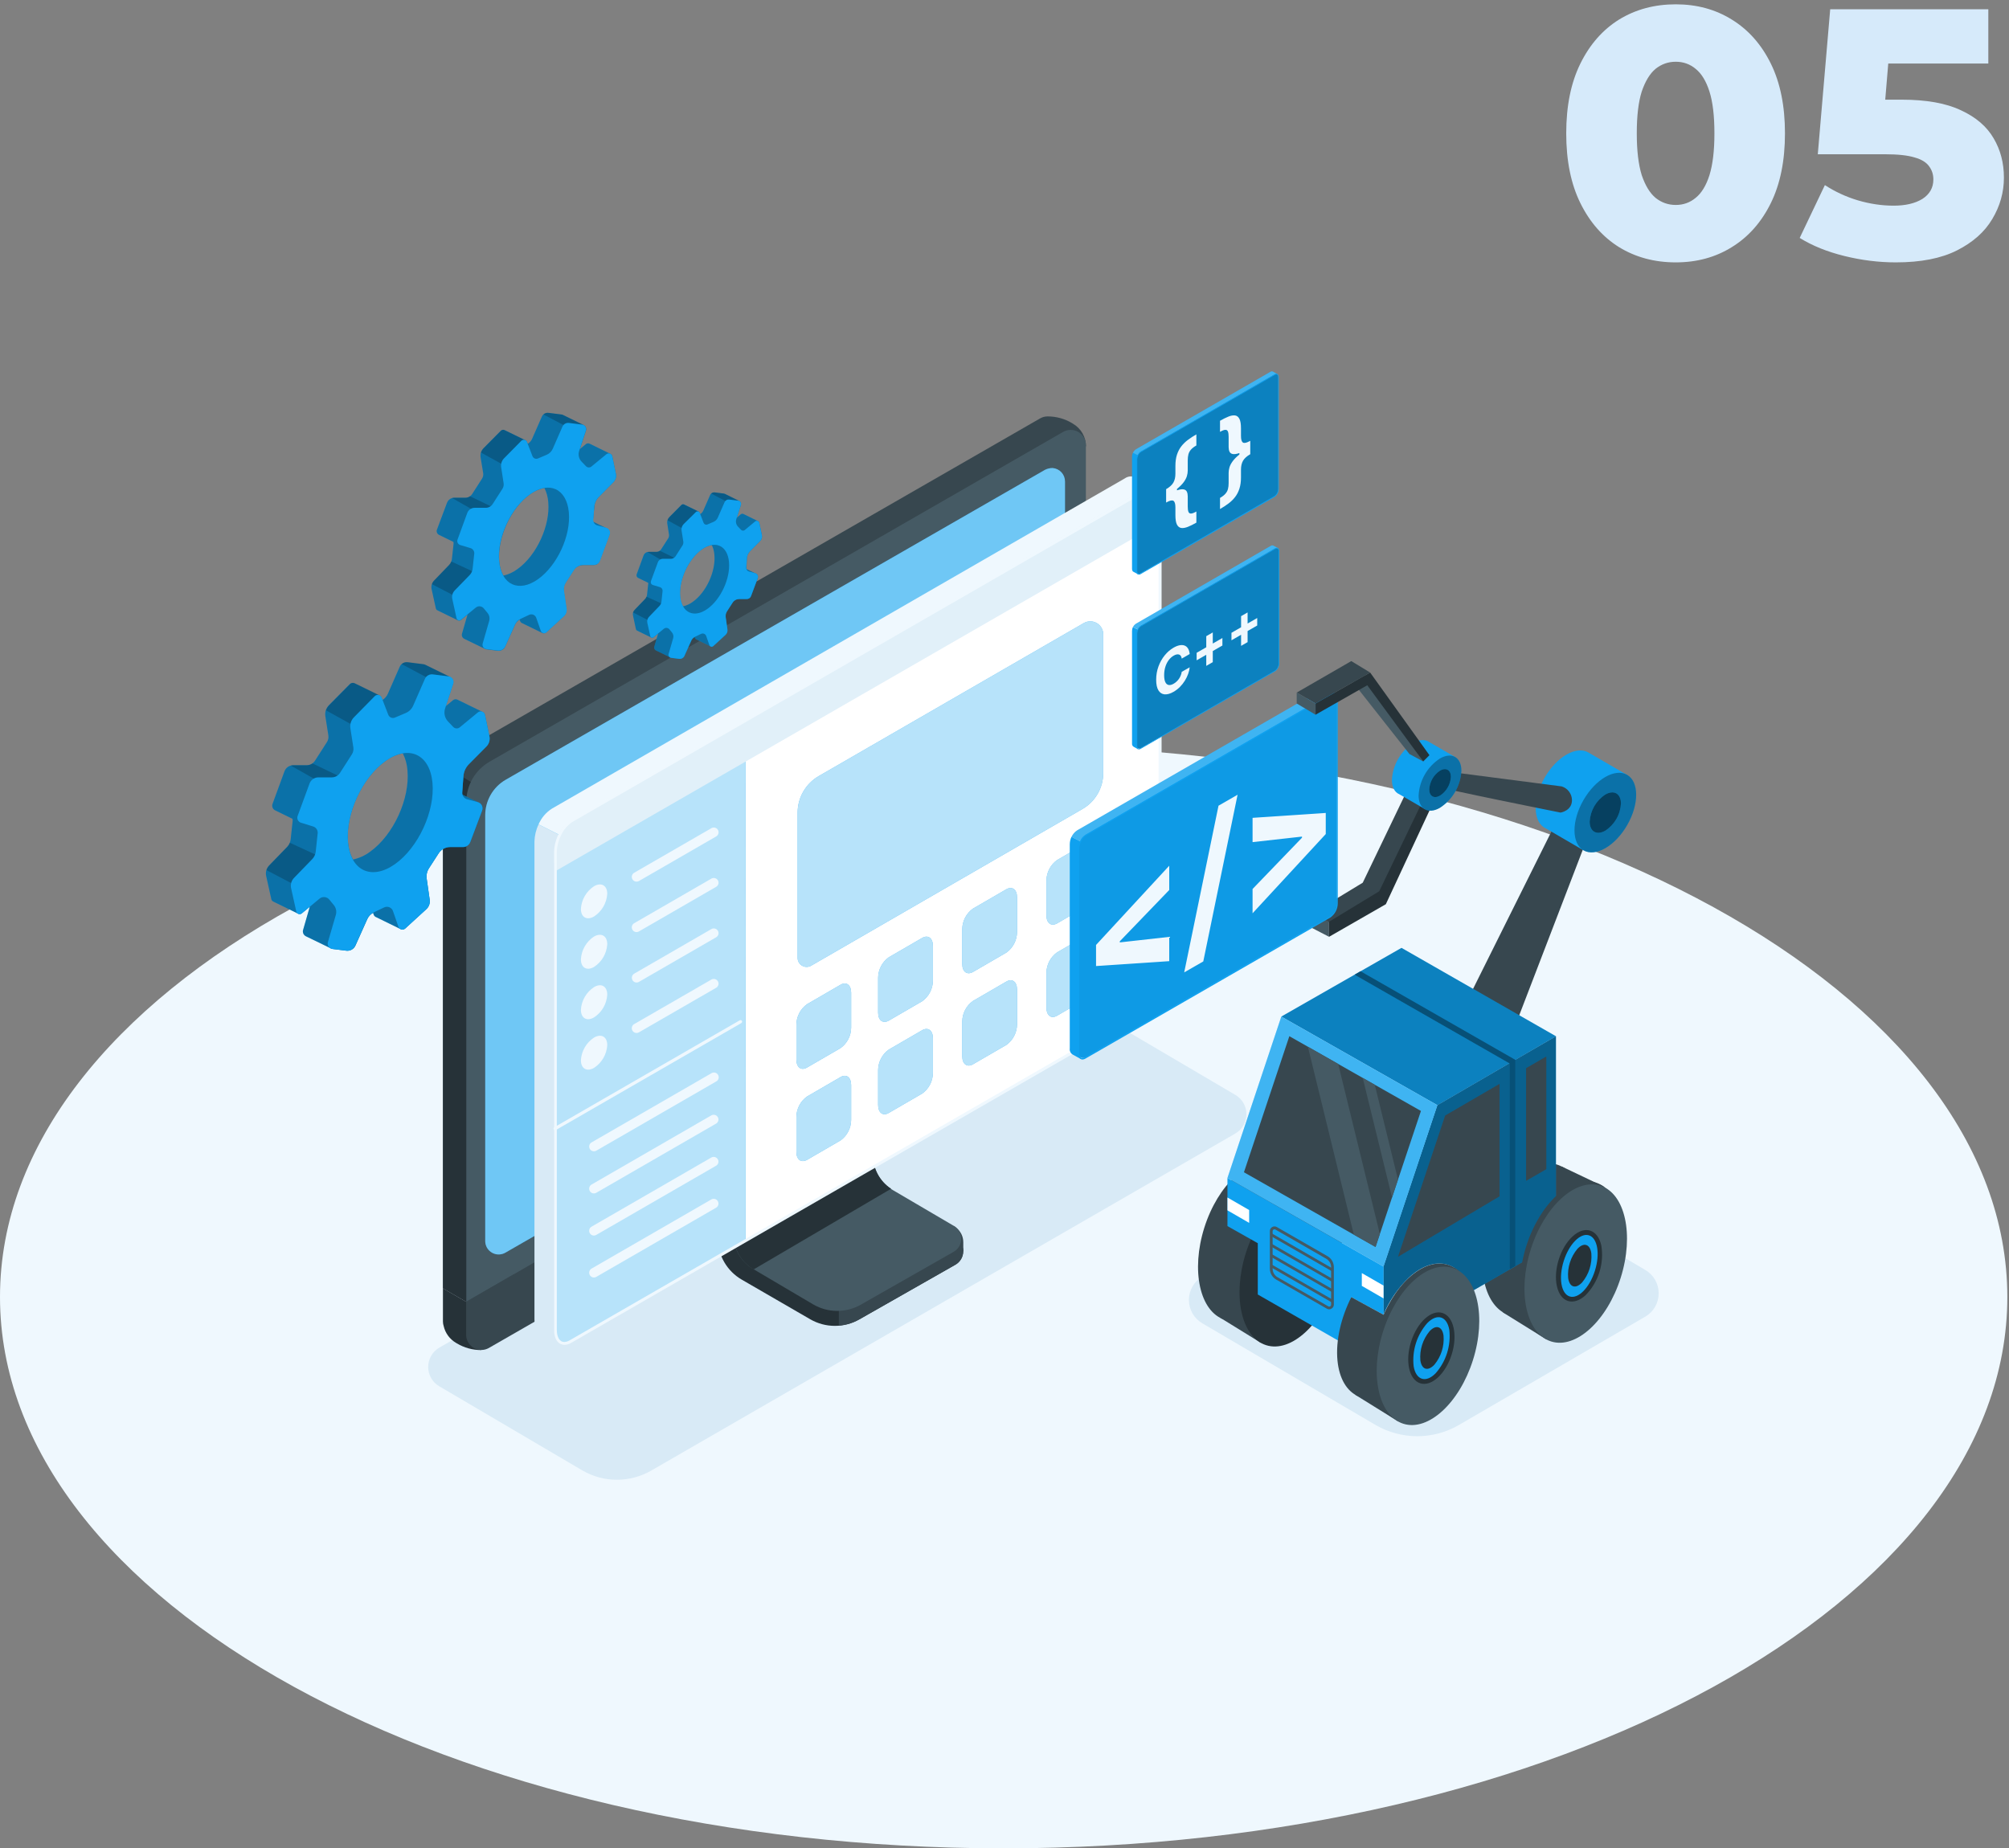 <svg width="476" height="438" viewBox="0 0 476 438" fill="none" xmlns="http://www.w3.org/2000/svg">
<rect x="0" y="0" width="476" height="438" fill="#808080" stroke="none"/>
<g clip-path="url(#clip0_1031_2403)">
<path d="M237.802 438C369.136 438 475.604 379.504 475.604 307.346C475.604 235.187 369.136 176.691 237.802 176.691C106.468 176.691 0 235.187 0 307.346C0 379.504 106.468 438 237.802 438Z" fill="#EFF8FE"/>
<path d="M104.1 319.344L242.49 239.478C244.957 238.052 247.757 237.301 250.607 237.301C253.457 237.301 256.257 238.052 258.724 239.478L292.675 259.445C293.48 259.91 294.149 260.579 294.614 261.384C295.078 262.189 295.323 263.103 295.323 264.033C295.323 264.963 295.078 265.877 294.614 266.682C294.149 267.487 293.48 268.156 292.675 268.621L154.292 348.487C151.822 349.909 149.022 350.658 146.171 350.658C143.321 350.658 140.521 349.909 138.051 348.487L104.1 328.521C103.295 328.055 102.626 327.387 102.161 326.581C101.696 325.776 101.451 324.862 101.451 323.932C101.451 323.002 101.696 322.089 102.161 321.283C102.626 320.478 103.295 319.809 104.1 319.344Z" fill="#D8EAF6"/>
<path d="M284.896 302.495L329.075 276.816C332.063 275.092 335.451 274.184 338.901 274.184C342.35 274.184 345.739 275.092 348.726 276.816L389.796 300.921C390.77 301.484 391.579 302.293 392.142 303.268C392.704 304.243 393 305.348 393 306.473C393 307.599 392.704 308.704 392.142 309.679C391.579 310.653 390.77 311.463 389.796 312.025L345.616 337.705C342.629 339.429 339.24 340.337 335.791 340.337C332.341 340.337 328.952 339.429 325.965 337.705L284.896 313.6C283.921 313.037 283.112 312.227 282.55 311.253C281.987 310.278 281.691 309.173 281.691 308.048C281.691 306.922 281.987 305.817 282.55 304.842C283.112 303.868 283.921 303.058 284.896 302.495Z" fill="#D8EAF6"/>
<path d="M226.363 299.7L203.617 312.647C201.849 313.659 199.848 314.191 197.811 314.191C195.775 314.191 193.774 313.659 192.006 312.647L177.415 304.2L175.756 303.24C174.027 302.241 172.591 300.805 171.593 299.075C170.594 297.346 170.067 295.385 170.066 293.388V251.381L204.208 231.945V274.819C204.208 276.543 204.661 278.237 205.522 279.731C206.383 281.224 207.623 282.465 209.115 283.328L226.379 293.311C226.941 293.634 227.409 294.1 227.733 294.662C228.057 295.223 228.228 295.861 228.226 296.51C228.224 297.159 228.051 297.795 227.724 298.356C227.397 298.916 226.928 299.38 226.363 299.7Z" fill="#263238"/>
<path d="M198.748 314.122C200.461 313.992 202.124 313.483 203.617 312.632L226.363 299.7C226.925 299.378 227.391 298.913 227.716 298.353C228.04 297.793 228.211 297.157 228.211 296.509C228.211 295.862 228.04 295.226 227.716 294.666C227.391 294.105 226.925 293.641 226.363 293.318L214.575 286.507H198.748V314.122Z" fill="#37474F"/>
<path d="M225.979 290.485L226.609 290.984C227.117 291.39 227.527 291.906 227.809 292.492C228.091 293.078 228.237 293.72 228.237 294.37V296.498H225.933L225.979 290.485Z" fill="#37474F"/>
<path d="M206.835 235.193V273.767C206.83 275.442 207.267 277.088 208.102 278.54C208.937 279.992 210.139 281.198 211.588 282.038L225.979 290.485C226.516 290.798 226.962 291.246 227.272 291.785C227.581 292.324 227.744 292.935 227.744 293.557C227.744 294.178 227.581 294.789 227.272 295.328C226.962 295.867 226.516 296.315 225.979 296.628L224.344 297.557L203.955 309.169C202.241 310.142 200.303 310.651 198.332 310.644C196.361 310.637 194.427 310.116 192.72 309.13L178.574 300.783C177.121 299.958 175.911 298.765 175.066 297.324C174.221 295.883 173.77 294.244 173.76 292.574V254L206.835 235.193Z" fill="#455A64"/>
<path d="M206.835 273.767V235.193L173.813 254V292.574C173.812 294.244 174.251 295.884 175.085 297.331C175.92 298.777 177.121 299.979 178.567 300.814L211.135 281.7C209.817 280.837 208.734 279.661 207.984 278.276C207.233 276.891 206.838 275.342 206.835 273.767Z" fill="#263238"/>
<path d="M117.155 312.333L113.999 314.16V319.928C111.973 319.929 109.984 319.38 108.247 318.338L108.001 318.192C107.278 317.763 106.649 317.191 106.154 316.511C105.659 315.831 105.308 315.057 105.121 314.237C105.007 313.885 104.947 313.517 104.945 313.147V305.291L117.155 312.333Z" fill="#263238"/>
<path d="M254.231 100.413L253.986 100.259C252.25 99.227 250.269 98.68 248.249 98.677C247.602 98.67 246.964 98.84 246.406 99.169L110.481 177.337C108.81 178.303 107.423 179.691 106.458 181.362C105.492 183.034 104.984 184.929 104.983 186.859V305.291L117.185 312.333L246.322 238.096C247.993 237.13 249.38 235.742 250.345 234.071C251.311 232.4 251.819 230.504 251.82 228.574V105.773H257.311C257.308 104.689 257.022 103.624 256.482 102.684C255.942 101.744 255.166 100.961 254.231 100.413Z" fill="#37474F"/>
<path d="M106.12 181.929C105.35 183.459 104.948 185.147 104.945 186.859V305.29L117.155 312.332L121.724 309.698V191.59L106.12 181.929Z" fill="#263238"/>
<path d="M110.443 308.462V316.318C110.446 316.946 110.613 317.563 110.928 318.106C111.243 318.65 111.694 319.102 112.238 319.417C112.781 319.732 113.397 319.9 114.026 319.903C114.654 319.906 115.272 319.745 115.819 319.436L251.743 241.268C253.415 240.302 254.802 238.914 255.767 237.243C256.732 235.571 257.241 233.675 257.242 231.745V223.674L110.443 308.462Z" fill="#37474F"/>
<path d="M257.28 105.458C257.278 104.83 257.11 104.213 256.796 103.67C256.481 103.126 256.029 102.674 255.486 102.359C254.942 102.044 254.326 101.876 253.698 101.873C253.07 101.87 252.452 102.031 251.905 102.34L115.98 180.508C114.309 181.474 112.921 182.862 111.956 184.534C110.991 186.205 110.483 188.101 110.482 190.031V308.462L257.28 223.674" fill="#455A64"/>
<path d="M249.401 110.91C248.781 110.906 248.168 111.048 247.612 111.325L119.827 184.771C118.345 185.626 117.114 186.857 116.261 188.34C115.407 189.824 114.961 191.506 114.966 193.218V294.086C114.967 294.522 115.056 294.953 115.227 295.353C115.406 295.765 115.67 296.134 116.002 296.437C116.334 296.74 116.725 296.969 117.152 297.109C117.578 297.25 118.029 297.299 118.476 297.253C118.922 297.207 119.354 297.068 119.743 296.843L247.482 223.398C248.962 222.541 250.191 221.309 251.043 219.826C251.895 218.343 252.341 216.661 252.335 214.95V114.082C252.335 113.281 252.033 112.509 251.49 111.921C250.946 111.333 250.2 110.972 249.401 110.91Z" fill="#0FA1EF"/>
<path opacity="0.4" d="M249.401 110.91C248.781 110.906 248.168 111.048 247.612 111.325L119.827 184.771C118.345 185.626 117.114 186.857 116.261 188.34C115.407 189.824 114.961 191.506 114.966 193.218V294.086C114.967 294.522 115.056 294.953 115.227 295.353C115.406 295.765 115.67 296.134 116.002 296.437C116.334 296.74 116.725 296.969 117.152 297.109C117.578 297.25 118.029 297.299 118.476 297.253C118.922 297.207 119.354 297.068 119.743 296.843L247.482 223.398C248.962 222.541 250.191 221.309 251.043 219.826C251.895 218.343 252.341 216.661 252.335 214.95V114.082C252.335 113.281 252.033 112.509 251.49 111.921C250.946 111.333 250.2 110.972 249.401 110.91Z" fill="white"/>
<path d="M126.631 199.431V312.663C126.631 314.475 127.299 315.696 128.321 316.103L132.659 318.484V314.644L133.281 198.233L127.606 195.368C126.994 196.637 126.662 198.022 126.631 199.431Z" fill="#D8EAF6"/>
<path d="M127.606 195.353L133.281 198.217L270.573 117.699L273.845 115.802L269.322 113.253L269.199 113.176C268.772 112.958 268.293 112.861 267.815 112.896C267.337 112.932 266.878 113.097 266.488 113.376L130.755 191.628C129.357 192.528 128.261 193.825 127.606 195.353Z" fill="#EFF8FE"/>
<path d="M131.523 201.896V314.383C131.523 315.919 132.022 317.071 132.821 317.593L133.074 317.739C133.484 317.9 133.926 317.957 134.363 317.907C134.799 317.856 135.217 317.698 135.578 317.447L270.574 239.686C272.816 238.388 274.636 234.917 274.636 231.93V119.45C274.636 117.914 274.167 116.839 273.423 116.294C273.297 116.196 273.157 116.119 273.008 116.063C272.606 115.92 272.175 115.874 271.752 115.93C271.328 115.986 270.924 116.143 270.574 116.386L135.609 194.147C134.29 195.006 133.247 196.227 132.606 197.664C131.934 198.976 131.564 200.422 131.523 201.896Z" fill="white"/>
<path d="M256.466 191.713L192.19 228.842C191.865 229.032 191.496 229.132 191.12 229.133C190.744 229.134 190.374 229.035 190.048 228.848C189.722 228.66 189.452 228.389 189.264 228.063C189.077 227.737 188.979 227.368 188.98 226.992V192.588C188.98 190.83 189.443 189.102 190.322 187.579C191.201 186.056 192.465 184.791 193.987 183.91L256.789 147.648C257.255 147.379 257.785 147.237 258.324 147.237C258.863 147.237 259.392 147.378 259.859 147.648C260.326 147.917 260.714 148.304 260.983 148.771C261.253 149.237 261.396 149.767 261.396 150.306V183.212C261.393 184.937 260.935 186.63 260.07 188.122C259.204 189.615 257.961 190.853 256.466 191.713Z" fill="#0FA1EF"/>
<path d="M199.148 248.371L191.207 252.979C189.817 253.785 188.688 252.933 188.688 251.074V242.788C188.702 241.843 188.938 240.915 189.375 240.078C189.812 239.24 190.44 238.517 191.207 237.965L199.148 233.358C200.537 232.551 201.666 233.404 201.666 235.262V243.525C201.658 244.474 201.425 245.408 200.987 246.25C200.549 247.092 199.919 247.819 199.148 248.371Z" fill="#0FA1EF"/>
<path d="M218.515 237.251L210.574 241.859C209.185 242.627 208.056 241.813 208.056 239.954V231.668C208.069 230.725 208.304 229.797 208.742 228.961C209.179 228.125 209.807 227.403 210.574 226.853L218.515 222.246C219.905 221.478 221.034 222.292 221.034 224.15V232.413C221.024 233.361 220.79 234.293 220.353 235.133C219.915 235.974 219.286 236.7 218.515 237.251Z" fill="#0FA1EF"/>
<path d="M238.451 225.732L230.51 230.34C229.12 231.108 227.991 230.294 227.991 228.435V220.142C228.007 219.198 228.243 218.272 228.68 217.436C229.117 216.6 229.744 215.877 230.51 215.327L238.451 210.719C239.841 209.951 240.97 210.773 240.97 212.631V220.894C240.96 221.842 240.726 222.774 240.289 223.614C239.851 224.455 239.221 225.181 238.451 225.732Z" fill="#0FA1EF"/>
<path d="M258.394 214.213L250.453 218.821C249.063 219.589 247.935 218.767 247.935 216.916V208.623C247.95 207.679 248.186 206.753 248.623 205.917C249.06 205.081 249.687 204.358 250.453 203.808L258.394 199.2C259.784 198.432 260.913 199.254 260.913 201.105V209.375C260.902 210.323 260.669 211.255 260.231 212.095C259.793 212.936 259.164 213.661 258.394 214.213Z" fill="#0FA1EF"/>
<path d="M199.148 270.249L191.207 274.857C189.817 275.625 188.688 274.803 188.688 272.953V264.659C188.702 263.715 188.938 262.788 189.375 261.952C189.813 261.116 190.44 260.394 191.207 259.844L199.148 255.236C200.537 254.43 201.666 255.29 201.666 257.141V265.411C201.655 266.359 201.42 267.29 200.983 268.13C200.545 268.971 199.917 269.697 199.148 270.249Z" fill="#0FA1EF"/>
<path d="M218.515 259.13L210.574 263.737C209.185 264.544 208.056 263.684 208.056 261.833V253.539C208.071 252.596 208.307 251.669 208.744 250.833C209.182 249.997 209.808 249.275 210.574 248.724L218.515 244.117C219.905 243.349 221.034 244.17 221.034 246.021V254.315C221.02 255.258 220.784 256.186 220.347 257.022C219.909 257.858 219.282 258.58 218.515 259.13Z" fill="#0FA1EF"/>
<path d="M238.451 247.611L230.51 252.218C229.12 252.986 227.991 252.165 227.991 250.314V242.02C228.006 241.077 228.241 240.15 228.678 239.313C229.116 238.477 229.743 237.755 230.51 237.205L238.451 232.598C239.841 231.791 240.97 232.644 240.97 234.502V242.796C240.954 243.739 240.718 244.666 240.281 245.502C239.844 246.338 239.217 247.06 238.451 247.611Z" fill="#0FA1EF"/>
<path d="M258.394 236.084L250.453 240.692C249.063 241.498 247.935 240.646 247.935 238.787V230.501C247.948 229.558 248.183 228.63 248.621 227.794C249.058 226.958 249.686 226.236 250.453 225.686L258.394 221.079C259.784 220.273 260.913 221.125 260.913 222.983V231.246C260.903 232.194 260.669 233.126 260.232 233.967C259.794 234.807 259.164 235.533 258.394 236.084Z" fill="#0FA1EF"/>
<g opacity="0.7">
<path d="M256.466 191.713L192.19 228.842C191.865 229.032 191.496 229.132 191.12 229.133C190.744 229.134 190.374 229.035 190.049 228.848C189.723 228.66 189.452 228.389 189.265 228.063C189.077 227.737 188.979 227.368 188.98 226.992V192.588C188.981 190.83 189.444 189.102 190.322 187.579C191.201 186.056 192.465 184.791 193.987 183.91L256.789 147.648C257.256 147.379 257.785 147.237 258.324 147.237C258.863 147.237 259.392 147.378 259.859 147.648C260.326 147.917 260.714 148.304 260.984 148.771C261.254 149.237 261.396 149.767 261.396 150.306V183.212C261.393 184.937 260.935 186.63 260.07 188.122C259.205 189.615 257.962 190.853 256.466 191.713Z" fill="white"/>
<path d="M199.148 248.371L191.207 252.979C189.817 253.785 188.688 252.933 188.688 251.074V242.788C188.702 241.843 188.938 240.915 189.375 240.078C189.812 239.24 190.44 238.517 191.207 237.965L199.148 233.358C200.537 232.551 201.666 233.404 201.666 235.262V243.525C201.658 244.474 201.425 245.408 200.987 246.25C200.549 247.092 199.919 247.819 199.148 248.371Z" fill="white"/>
<path d="M218.515 237.251L210.574 241.859C209.185 242.627 208.056 241.813 208.056 239.954V231.668C208.069 230.725 208.304 229.797 208.742 228.961C209.179 228.125 209.807 227.403 210.574 226.853L218.515 222.246C219.905 221.478 221.034 222.292 221.034 224.15V232.413C221.024 233.361 220.79 234.293 220.353 235.133C219.915 235.974 219.286 236.7 218.515 237.251Z" fill="white"/>
<path d="M238.451 225.732L230.51 230.34C229.12 231.108 227.991 230.294 227.991 228.435V220.142C228.007 219.198 228.243 218.272 228.68 217.436C229.117 216.6 229.744 215.877 230.51 215.327L238.451 210.719C239.841 209.951 240.97 210.773 240.97 212.631V220.894C240.96 221.842 240.726 222.774 240.289 223.614C239.851 224.455 239.221 225.181 238.451 225.732Z" fill="white"/>
<path d="M258.394 214.213L250.453 218.821C249.063 219.589 247.935 218.767 247.935 216.916V208.623C247.95 207.679 248.186 206.753 248.623 205.917C249.06 205.081 249.687 204.358 250.453 203.808L258.394 199.2C259.784 198.432 260.913 199.254 260.913 201.105V209.375C260.902 210.323 260.669 211.255 260.231 212.095C259.793 212.936 259.164 213.661 258.394 214.213Z" fill="white"/>
<path d="M199.148 270.25L191.207 274.857C189.817 275.625 188.688 274.804 188.688 272.953V264.659C188.702 263.716 188.938 262.789 189.375 261.952C189.813 261.116 190.44 260.394 191.207 259.844L199.148 255.237C200.537 254.43 201.666 255.29 201.666 257.141V265.412C201.655 266.359 201.42 267.29 200.983 268.131C200.545 268.971 199.917 269.697 199.148 270.25Z" fill="white"/>
<path d="M218.515 259.13L210.574 263.737C209.185 264.544 208.056 263.684 208.056 261.833V253.539C208.071 252.596 208.307 251.669 208.744 250.833C209.182 249.997 209.808 249.275 210.574 248.724L218.515 244.117C219.905 243.349 221.034 244.17 221.034 246.021V254.315C221.02 255.258 220.784 256.186 220.347 257.022C219.909 257.858 219.282 258.58 218.515 259.13Z" fill="white"/>
<path d="M238.451 247.611L230.51 252.218C229.12 252.986 227.991 252.165 227.991 250.314V242.02C228.006 241.077 228.241 240.15 228.678 239.313C229.116 238.477 229.743 237.755 230.51 237.205L238.451 232.598C239.841 231.791 240.97 232.644 240.97 234.502V242.796C240.954 243.739 240.718 244.666 240.281 245.502C239.844 246.338 239.217 247.06 238.451 247.611Z" fill="white"/>
<path d="M258.394 236.084L250.453 240.692C249.063 241.498 247.935 240.646 247.935 238.787V230.501C247.948 229.558 248.183 228.63 248.621 227.794C249.058 226.958 249.686 226.236 250.453 225.686L258.394 221.079C259.784 220.273 260.913 221.125 260.913 222.983V231.246C260.903 232.194 260.669 233.126 260.232 233.967C259.794 234.807 259.164 235.533 258.394 236.084Z" fill="white"/>
</g>
<path d="M176.647 293.925L135.362 317.746C134.958 317.982 134.499 318.106 134.031 318.107C133.563 318.108 133.104 317.985 132.698 317.751C132.293 317.518 131.957 317.181 131.724 316.776C131.49 316.37 131.368 315.91 131.369 315.443V204.476L176.624 178.366L176.647 293.925Z" fill="#0FA1EF"/>
<path opacity="0.7" d="M176.647 293.925L135.362 317.746C134.958 317.982 134.499 318.106 134.031 318.107C133.563 318.108 133.104 317.985 132.698 317.751C132.293 317.518 131.957 317.181 131.724 316.776C131.49 316.37 131.368 315.91 131.369 315.443V204.476L176.624 178.366L176.647 293.925Z" fill="white"/>
<path d="M143.879 211.802C143.814 212.88 143.498 213.928 142.955 214.861C142.412 215.795 141.658 216.588 140.754 217.177C139.033 218.176 137.636 217.369 137.636 215.38C137.7 214.303 138.015 213.256 138.556 212.323C139.098 211.389 139.85 210.595 140.754 210.005C142.481 209.007 143.879 209.851 143.879 211.802Z" fill="#EFF8FE"/>
<path d="M143.879 223.759C143.814 224.837 143.498 225.884 142.955 226.818C142.412 227.752 141.658 228.545 140.754 229.134C139.033 230.133 137.636 229.326 137.636 227.337C137.694 226.254 138.006 225.199 138.548 224.258C139.09 223.318 139.845 222.518 140.754 221.924C142.481 220.964 143.879 221.77 143.879 223.759Z" fill="#EFF8FE"/>
<path d="M143.879 235.716C143.814 236.793 143.498 237.841 142.955 238.775C142.412 239.708 141.658 240.502 140.754 241.091C139.033 242.089 137.636 241.283 137.636 239.286C137.7 238.209 138.015 237.162 138.556 236.229C139.098 235.295 139.85 234.501 140.754 233.911C142.481 232.89 143.879 233.727 143.879 235.716Z" fill="#EFF8FE"/>
<path d="M143.879 247.672C143.814 248.75 143.498 249.798 142.955 250.731C142.412 251.665 141.658 252.458 140.754 253.048C139.033 254.046 137.636 253.232 137.636 251.243C137.7 250.166 138.015 249.119 138.556 248.185C139.098 247.252 139.85 246.458 140.754 245.868C142.481 244.869 143.879 245.676 143.879 247.672Z" fill="#EFF8FE"/>
<path d="M150.837 208.922C150.586 208.925 150.342 208.845 150.142 208.693C149.942 208.542 149.798 208.329 149.733 208.087C149.668 207.845 149.685 207.588 149.782 207.357C149.879 207.126 150.05 206.934 150.268 206.81L168.56 196.251C168.82 196.102 169.129 196.061 169.418 196.139C169.708 196.217 169.954 196.406 170.104 196.666C170.254 196.926 170.294 197.234 170.216 197.524C170.139 197.813 169.949 198.06 169.689 198.209L151.397 208.769C151.227 208.867 151.033 208.92 150.837 208.922Z" fill="#EFF8FE"/>
<path d="M150.837 220.879C150.586 220.882 150.342 220.801 150.142 220.65C149.942 220.499 149.798 220.286 149.733 220.044C149.668 219.802 149.685 219.545 149.782 219.314C149.879 219.083 150.05 218.89 150.268 218.767L168.561 208.2C168.82 208.055 169.126 208.017 169.413 208.094C169.7 208.172 169.946 208.359 170.096 208.615C170.17 208.743 170.219 208.884 170.238 209.031C170.257 209.178 170.247 209.327 170.209 209.469C170.17 209.612 170.104 209.746 170.013 209.863C169.923 209.98 169.81 210.078 169.682 210.151L151.389 220.718C151.222 220.818 151.032 220.873 150.837 220.879Z" fill="#EFF8FE"/>
<path d="M150.837 232.828C150.589 232.828 150.347 232.746 150.15 232.595C149.954 232.445 149.812 232.233 149.747 231.993C149.682 231.754 149.698 231.5 149.793 231.27C149.887 231.041 150.054 230.849 150.268 230.724L168.561 220.157C168.82 220.011 169.126 219.973 169.413 220.051C169.7 220.128 169.946 220.315 170.097 220.572C170.171 220.7 170.219 220.841 170.238 220.988C170.257 221.134 170.247 221.283 170.209 221.426C170.17 221.569 170.104 221.702 170.013 221.819C169.923 221.936 169.81 222.034 169.682 222.108L151.39 232.674C151.222 232.772 151.031 232.825 150.837 232.828Z" fill="#EFF8FE"/>
<path d="M150.837 244.785C150.586 244.788 150.342 244.707 150.142 244.556C149.942 244.405 149.798 244.191 149.733 243.949C149.668 243.707 149.685 243.451 149.782 243.219C149.879 242.988 150.05 242.796 150.268 242.673L168.561 232.121C168.82 231.976 169.126 231.938 169.413 232.015C169.7 232.093 169.946 232.28 170.096 232.536C170.17 232.664 170.219 232.805 170.238 232.952C170.257 233.099 170.247 233.248 170.209 233.39C170.17 233.533 170.104 233.667 170.013 233.784C169.923 233.901 169.81 233.999 169.682 234.072L151.389 244.631C151.223 244.732 151.031 244.785 150.837 244.785Z" fill="#EFF8FE"/>
<path d="M140.738 272.822C140.488 272.825 140.243 272.744 140.044 272.593C139.844 272.442 139.7 272.229 139.635 271.987C139.57 271.745 139.587 271.488 139.684 271.257C139.781 271.026 139.952 270.833 140.17 270.71L168.538 254.338C168.666 254.253 168.81 254.195 168.962 254.168C169.114 254.141 169.269 254.145 169.419 254.18C169.569 254.215 169.71 254.281 169.833 254.373C169.957 254.464 170.061 254.58 170.138 254.714C170.215 254.847 170.264 254.995 170.282 255.147C170.3 255.3 170.286 255.455 170.242 255.603C170.198 255.75 170.124 255.887 170.025 256.005C169.926 256.123 169.804 256.219 169.667 256.288L141.299 272.668C141.13 272.77 140.936 272.824 140.738 272.822Z" fill="#EFF8FE"/>
<path d="M140.738 282.805C140.488 282.808 140.243 282.728 140.044 282.577C139.844 282.425 139.7 282.212 139.635 281.97C139.57 281.728 139.587 281.471 139.684 281.24C139.781 281.009 139.952 280.817 140.17 280.694L168.538 264.313C168.797 264.168 169.103 264.13 169.39 264.207C169.677 264.285 169.923 264.472 170.074 264.728C170.148 264.856 170.196 264.997 170.215 265.144C170.234 265.291 170.224 265.44 170.186 265.582C170.147 265.725 170.081 265.859 169.99 265.976C169.9 266.093 169.787 266.191 169.659 266.264L141.291 282.644C141.125 282.747 140.934 282.803 140.738 282.805Z" fill="#EFF8FE"/>
<path d="M140.738 292.789C140.488 292.792 140.243 292.711 140.044 292.56C139.844 292.409 139.7 292.196 139.635 291.954C139.57 291.712 139.587 291.455 139.684 291.224C139.781 290.993 139.952 290.8 140.17 290.677L168.538 274.297C168.797 274.152 169.103 274.113 169.39 274.191C169.677 274.268 169.923 274.455 170.074 274.712C170.148 274.84 170.196 274.981 170.215 275.128C170.234 275.274 170.224 275.423 170.186 275.566C170.147 275.709 170.081 275.842 169.99 275.959C169.9 276.076 169.787 276.174 169.659 276.248L141.291 292.628C141.124 292.728 140.933 292.783 140.738 292.789Z" fill="#EFF8FE"/>
<path d="M140.738 302.726C140.488 302.729 140.243 302.648 140.044 302.497C139.844 302.346 139.7 302.132 139.635 301.89C139.57 301.648 139.587 301.391 139.684 301.16C139.781 300.929 139.952 300.737 140.17 300.614L168.538 284.234C168.666 284.16 168.808 284.111 168.955 284.092C169.102 284.073 169.252 284.083 169.395 284.121C169.539 284.16 169.673 284.226 169.791 284.317C169.908 284.407 170.007 284.52 170.081 284.648C170.155 284.777 170.203 284.919 170.223 285.066C170.242 285.213 170.232 285.363 170.194 285.506C170.155 285.649 170.089 285.784 169.998 285.901C169.908 286.019 169.795 286.118 169.667 286.192L141.299 302.572C141.128 302.671 140.935 302.724 140.738 302.726Z" fill="#EFF8FE"/>
<path d="M131.523 267.823C131.458 267.824 131.393 267.808 131.336 267.776C131.279 267.743 131.232 267.696 131.2 267.639C131.15 267.553 131.135 267.451 131.16 267.355C131.184 267.258 131.246 267.175 131.331 267.124L175.272 241.782C175.315 241.757 175.362 241.74 175.412 241.733C175.461 241.726 175.511 241.729 175.559 241.742C175.607 241.754 175.652 241.777 175.691 241.808C175.73 241.838 175.763 241.877 175.787 241.921C175.835 242.008 175.847 242.11 175.821 242.206C175.796 242.302 175.734 242.384 175.649 242.435L131.715 267.777C131.655 267.807 131.59 267.823 131.523 267.823Z" fill="#EFF8FE"/>
<path d="M134.702 194.915L271.326 115.817C271.692 115.602 272.109 115.488 272.534 115.486C272.959 115.483 273.377 115.593 273.746 115.805C274.114 116.016 274.421 116.321 274.634 116.688C274.847 117.056 274.959 117.474 274.958 117.899V123.842L131.393 206.549V201.896C131.393 199.515 132.652 196.113 134.702 194.915Z" fill="#E1F0F9"/>
<path d="M272.723 116.117C272.924 116.117 273.122 116.156 273.307 116.232C273.399 116.269 273.485 116.321 273.56 116.386C273.905 116.723 274.169 117.134 274.332 117.587C274.496 118.041 274.555 118.525 274.505 119.004V232.168C274.505 234.901 272.792 238.204 270.757 239.371L134.986 317.608C134.603 317.848 134.163 317.983 133.711 318C133.508 318.002 133.306 317.96 133.12 317.877L132.905 317.762C132.283 317.332 131.93 316.372 131.93 315.113V201.949C131.962 200.571 132.3 199.218 132.92 197.987C133.506 196.665 134.461 195.539 135.67 194.746L271.441 116.516C271.826 116.272 272.268 116.134 272.723 116.117ZM272.723 115.434C272.15 115.451 271.592 115.618 271.103 115.917L135.363 194.155C134.035 195.016 132.984 196.243 132.337 197.687C131.67 199.011 131.308 200.467 131.277 201.949V315.113C131.277 316.687 131.776 317.816 132.583 318.346L132.844 318.491C133.125 318.624 133.432 318.692 133.742 318.691C134.316 318.671 134.874 318.502 135.363 318.2L271.134 239.97C273.391 238.664 275.219 235.17 275.219 232.168V119.004C275.219 117.469 274.751 116.386 273.998 115.833C273.872 115.735 273.732 115.654 273.583 115.595C273.321 115.486 273.039 115.431 272.754 115.434H272.723Z" fill="#EFF8FE"/>
<path d="M310.99 216.394V219.965L326.786 214.267L339.211 188.096L333.383 187.32L322.877 209.176L310.99 216.394Z" fill="#37474F"/>
<path d="M310.99 216.394L314.899 218.422V221.993L310.99 219.965V216.394Z" fill="#455A64"/>
<path d="M314.898 218.422V221.993L328.353 214.267L339.949 189.378L337.299 189.348L326.786 211.203L314.898 218.422Z" fill="#263238"/>
<path d="M345.747 240.899L368.654 194.9L376.334 197.941L357.657 246.574L345.747 240.899Z" fill="#37474F"/>
<path d="M376.333 178.312C375.013 177.544 373.177 177.652 371.158 178.819C367.126 181.123 363.854 186.806 363.854 191.467C363.854 194.009 364.837 195.722 366.381 196.374L375.013 201.404L385.311 183.519L376.333 178.312Z" fill="#0FA1EF"/>
<path d="M385.525 195.543C388.377 190.603 388.376 185.263 385.522 183.615C382.668 181.967 378.042 184.636 375.19 189.576C372.338 194.517 372.339 199.857 375.193 201.505C378.047 203.152 382.672 200.483 385.525 195.543Z" fill="#0FA1EF"/>
<path opacity="0.3" d="M385.525 195.543C388.377 190.603 388.376 185.263 385.522 183.615C382.668 181.967 378.042 184.636 375.19 189.576C372.338 194.517 372.339 199.857 375.193 201.505C378.047 203.152 382.672 200.483 385.525 195.543Z" fill="black"/>
<path d="M384.059 190.423C383.988 191.708 383.617 192.959 382.974 194.074C382.331 195.189 381.434 196.138 380.357 196.843C378.307 198.025 376.648 197.065 376.648 194.7C376.718 193.414 377.09 192.162 377.734 191.046C378.379 189.931 379.277 188.983 380.357 188.28C382.4 187.097 384.059 188.057 384.059 190.423Z" fill="#0FA1EF"/>
<path opacity="0.6" d="M384.059 190.423C383.988 191.708 383.617 192.959 382.974 194.074C382.331 195.189 381.434 196.138 380.357 196.843C378.307 198.025 376.648 197.065 376.648 194.7C376.718 193.414 377.09 192.162 377.734 191.046C378.379 189.931 379.277 188.983 380.357 188.28C382.4 187.097 384.059 188.057 384.059 190.423Z" fill="black"/>
<path d="M340.571 186.353C340.84 186.79 369.752 192.558 369.752 192.558C369.752 192.558 372.456 192.151 372.456 189.601C372.443 188.872 372.201 188.166 371.764 187.583C371.327 187 370.717 186.569 370.021 186.353L341.17 182.613L340.571 186.353Z" fill="#37474F"/>
<path d="M338.421 175.717C337.507 175.187 336.24 175.264 334.842 176.07C333.371 177.027 332.146 178.318 331.268 179.838C330.39 181.358 329.883 183.064 329.789 184.817C329.789 186.575 330.473 187.758 331.54 188.211L337.515 191.674L344.633 179.311L338.421 175.717Z" fill="#0FA1EF"/>
<path d="M346.253 182.659C346.158 184.417 345.648 186.127 344.764 187.65C343.88 189.173 342.649 190.465 341.17 191.421C338.382 193.034 336.117 191.728 336.117 188.51C336.209 186.754 336.715 185.044 337.593 183.521C338.471 181.997 339.697 180.702 341.17 179.741C343.988 178.128 346.253 179.433 346.253 182.659Z" fill="#0FA1EF"/>
<path opacity="0.3" d="M346.253 182.659C346.158 184.417 345.648 186.127 344.764 187.65C343.88 189.173 342.649 190.465 341.17 191.421C338.382 193.034 336.117 191.728 336.117 188.51C336.209 186.754 336.715 185.044 337.593 183.521C338.471 181.997 339.697 180.702 341.17 179.741C343.988 178.128 346.253 179.433 346.253 182.659Z" fill="black"/>
<path d="M343.765 184.095C343.715 184.984 343.456 185.848 343.011 186.619C342.565 187.39 341.945 188.046 341.2 188.534C339.787 189.348 338.635 188.687 338.635 187.051C338.684 186.162 338.941 185.297 339.387 184.525C339.833 183.754 340.454 183.099 341.2 182.613C342.613 181.791 343.765 182.459 343.765 184.095Z" fill="#0FA1EF"/>
<path opacity="0.6" d="M343.765 184.095C343.715 184.984 343.456 185.848 343.011 186.619C342.565 187.39 341.945 188.046 341.2 188.534C339.787 189.348 338.635 188.687 338.635 187.051C338.684 186.162 338.941 185.297 339.387 184.525C339.833 183.754 340.454 183.099 341.2 182.613C342.613 181.791 343.765 182.459 343.765 184.095Z" fill="black"/>
<path d="M306.657 297.636C309.879 287.442 307.721 277.669 301.837 275.81C295.953 273.95 288.571 280.707 285.349 290.902C282.127 301.097 284.284 310.869 290.168 312.729C296.052 314.588 303.435 307.831 306.657 297.636Z" fill="#37474F"/>
<path d="M289.157 312.294L298.779 318.23L313.247 282.59L312.134 281.838L289.157 312.294Z" fill="#37474F"/>
<path d="M316.487 303.677C319.71 293.483 317.552 283.71 311.668 281.851C305.784 279.991 298.402 286.748 295.179 296.943C291.957 307.138 294.115 316.91 299.999 318.77C305.883 320.629 313.265 313.872 316.487 303.677Z" fill="#263238"/>
<path d="M373.923 297.189C377.04 287.33 374.796 277.83 368.912 275.97C363.028 274.11 355.732 280.595 352.616 290.455C349.499 300.314 351.743 309.814 357.627 311.674C363.511 313.534 370.807 307.049 373.923 297.189Z" fill="#37474F"/>
<path d="M356.114 311.019L366.297 317.339L379.951 281.154L370.006 276.416L356.114 311.019Z" fill="#37474F"/>
<path d="M303.587 240.899L340.571 261.902L368.654 245.561L332.062 224.619L303.587 240.899Z" fill="#0FA1EF"/>
<path opacity="0.2" d="M368.654 245.561L359.063 251.144H359.055L357.626 251.981L340.571 261.902L303.579 240.899L321.034 230.924L322.378 230.148L332.062 224.619L368.654 245.561Z" fill="black"/>
<path d="M368.654 245.56V294.463L359.063 300.03L357.726 300.798L348.511 306.128C346.207 298.763 339.88 297.173 333.805 302.733C331.209 305.224 329.156 308.226 327.777 311.549V300.145L340.54 261.902L357.596 251.98L359.024 251.143L368.654 245.56Z" fill="#0FA1EF"/>
<path opacity="0.4" d="M368.654 245.56V294.463L359.063 300.03L357.726 300.798L348.511 306.128C346.207 298.763 339.88 297.173 333.805 302.733C331.209 305.224 329.156 308.226 327.777 311.549V300.145L340.54 261.902L357.596 251.98L359.024 251.143L368.654 245.56Z" fill="black"/>
<path d="M290.824 279.142L327.808 300.145V311.557L320.167 307.387V319.459L298.012 306.757V294.601L290.824 290.546V279.142Z" fill="#0FA1EF"/>
<path d="M303.587 240.899L290.824 279.142L327.808 300.145L340.571 261.902L303.587 240.899Z" fill="#0FA1EF"/>
<path opacity="0.2" d="M303.587 240.899L290.824 279.142L327.808 300.145L340.571 261.902L303.587 240.899Z" fill="white"/>
<path d="M327.807 311.557L320.174 307.38C317.74 312.202 316.434 317.678 316.895 322.424C317.747 331.109 324.19 334.035 331.286 328.959C336.232 325.418 340.179 318.937 341.838 312.387L327.807 311.557Z" fill="#37474F"/>
<path d="M321.096 330.517L331.279 336.838L345.747 301.205L344.641 300.445L321.096 330.517Z" fill="#37474F"/>
<path d="M347.911 321.554C351.134 311.359 348.976 301.587 343.092 299.727C337.208 297.867 329.826 304.624 326.604 314.819C323.381 325.014 325.539 334.786 331.423 336.646C337.307 338.506 344.689 331.749 347.911 321.554Z" fill="#37474F"/>
<path d="M348.992 322.295C352.214 312.1 350.057 302.327 344.173 300.468C338.288 298.608 330.906 305.365 327.684 315.56C324.462 325.755 326.62 335.527 332.504 337.387C338.388 339.247 345.77 332.489 348.992 322.295Z" fill="#455A64"/>
<path d="M343.95 320.987C345.405 316.385 344.43 311.974 341.773 311.134C339.116 310.294 335.783 313.344 334.329 317.946C332.874 322.548 333.849 326.96 336.506 327.8C339.163 328.639 342.496 325.589 343.95 320.987Z" fill="#263238"/>
<path d="M343.396 315.174C343.597 317.013 343.413 318.874 342.855 320.637C342.297 322.401 341.378 324.029 340.156 325.418C337.852 327.791 335.487 327.046 334.941 323.767C334.738 321.929 334.921 320.068 335.478 318.304C336.034 316.54 336.953 314.912 338.174 313.523C340.509 311.15 342.844 311.887 343.396 315.174Z" fill="#0FA1EF"/>
<path d="M342.022 316.495C342.234 318.996 341.45 321.48 339.841 323.406C338.305 325.027 336.846 324.566 336.531 322.362C336.323 319.86 337.109 317.376 338.72 315.451C340.233 313.83 341.715 314.291 342.022 316.495Z" fill="#263238"/>
<path d="M382.922 302.06C386.144 291.865 383.986 282.093 378.102 280.233C372.218 278.373 364.836 285.13 361.614 295.325C358.391 305.52 360.549 315.293 366.433 317.152C372.317 319.012 379.699 312.255 382.922 302.06Z" fill="#37474F"/>
<path d="M383.998 302.793C387.22 292.598 385.062 282.826 379.178 280.966C373.294 279.106 365.912 285.863 362.69 296.058C359.467 306.253 361.625 316.025 367.509 317.885C373.393 319.745 380.775 312.988 383.998 302.793Z" fill="#455A64"/>
<path d="M379.405 295.139C379.752 297.258 379.595 299.429 378.948 301.477C378.301 303.524 377.182 305.391 375.681 306.926C372.77 309.584 369.729 308.624 368.877 304.776C368.024 300.929 369.691 295.653 372.601 292.988C375.512 290.324 378.553 291.291 379.405 295.139Z" fill="#263238"/>
<path d="M377.884 301.146C379.148 297.146 378.521 293.382 376.483 292.737C374.444 292.093 371.767 294.813 370.503 298.813C369.239 302.812 369.867 306.577 371.905 307.221C373.943 307.865 376.62 305.145 377.884 301.146Z" fill="#0FA1EF"/>
<path d="M377.04 296.989C377.252 299.492 376.465 301.976 374.852 303.901C373.316 305.521 371.857 305.053 371.55 302.856C371.337 300.354 372.124 297.869 373.738 295.945C375.251 294.325 376.733 294.793 377.04 296.989Z" fill="#263238"/>
<path d="M336.669 263.261L331.232 279.534L329.819 283.773L326.932 292.435L325.911 295.492L320.773 292.581L294.732 277.791L305.491 245.545L309.884 248.041L317.064 252.126L322.877 255.429L325.726 257.049L336.669 263.261Z" fill="#37474F"/>
<path d="M359.063 251.143V300.03L357.726 300.798C357.66 300.689 357.626 300.564 357.627 300.437V251.98L321.303 231.185C321.191 231.125 321.098 231.034 321.034 230.923L322.378 230.156L359.055 251.151L359.063 251.143Z" fill="#0FA1EF"/>
<g opacity="0.5">
<path d="M359.063 251.143V300.03L357.726 300.798C357.66 300.689 357.626 300.564 357.627 300.437V251.98L321.303 231.185C321.191 231.125 321.098 231.034 321.034 230.923L322.378 230.156L359.055 251.151L359.063 251.143Z" fill="black"/>
</g>
<path d="M326.932 292.435L325.911 295.492L320.773 292.581L309.884 248.041L317.064 252.126L326.932 292.435Z" fill="#455A64"/>
<path d="M331.233 279.534L329.82 283.773L322.877 255.428L325.726 257.049L331.233 279.534Z" fill="#455A64"/>
<path d="M355.3 283.489L331.233 297.819L342.406 264.344L355.3 256.842V283.489Z" fill="#37474F"/>
<path d="M366.373 277.061L361.582 279.826V253.125L366.373 250.353V277.061Z" fill="#37474F"/>
<path d="M253.464 200.06V248.44C253.423 248.73 253.47 249.025 253.599 249.288C253.727 249.551 253.932 249.769 254.185 249.915L256.036 250.936V249.285L256.297 199.523L253.871 198.294C253.609 198.846 253.47 199.449 253.464 200.06Z" fill="#0FA1EF"/>
<path d="M253.878 198.332L256.305 199.561L314.991 165.158L316.388 164.344L314.461 163.253H314.399C314.218 163.159 314.015 163.117 313.811 163.132C313.608 163.147 313.413 163.218 313.247 163.338L255.207 196.773C254.624 197.155 254.163 197.696 253.878 198.332Z" fill="#0FA1EF"/>
<path opacity="0.2" d="M253.878 198.332L256.305 199.561L314.991 165.158L316.388 164.344L314.461 163.253H314.399C314.218 163.159 314.015 163.117 313.811 163.132C313.608 163.147 313.413 163.218 313.247 163.338L255.207 196.773C254.624 197.155 254.163 197.696 253.878 198.332Z" fill="white"/>
<path d="M255.568 201.12V249.2C255.542 249.457 255.578 249.717 255.674 249.956C255.771 250.196 255.924 250.408 256.121 250.575L256.236 250.637C256.41 250.705 256.599 250.73 256.785 250.708C256.971 250.687 257.149 250.62 257.303 250.514L314.991 217.27C315.519 216.892 315.951 216.396 316.253 215.821C316.554 215.246 316.716 214.609 316.726 213.96V165.879C316.751 165.63 316.718 165.378 316.628 165.143C316.539 164.908 316.396 164.698 316.212 164.528C316.158 164.487 316.098 164.453 316.035 164.428C315.862 164.368 315.678 164.349 315.497 164.373C315.315 164.397 315.142 164.463 314.991 164.566L257.303 197.802C256.735 198.178 256.289 198.712 256.021 199.338C255.739 199.891 255.584 200.5 255.568 201.12Z" fill="#0FA1EF"/>
<path opacity="0.2" d="M255.568 201.12V249.2C255.542 249.457 255.578 249.717 255.674 249.956C255.771 250.196 255.924 250.408 256.121 250.575L256.236 250.637C256.41 250.705 256.599 250.73 256.785 250.708C256.971 250.687 257.149 250.62 257.303 250.514L314.991 217.27C315.519 216.892 315.951 216.396 316.253 215.821C316.554 215.246 316.716 214.609 316.726 213.96V165.879C316.751 165.63 316.718 165.378 316.628 165.143C316.539 164.908 316.396 164.698 316.212 164.528C316.158 164.487 316.098 164.453 316.035 164.428C315.862 164.368 315.678 164.349 315.497 164.373C315.315 164.397 315.142 164.463 314.991 164.566L257.303 197.802C256.735 198.178 256.289 198.712 256.021 199.338C255.739 199.891 255.584 200.5 255.568 201.12Z" fill="#0C81BF"/>
<path d="M259.691 228.923V223.923L277.031 205.151V210.904L265.159 223.224L265.319 222.834V223.544L265.159 223.338L277.031 222.012V227.765L259.691 228.923ZM293.226 188.329L285.098 227.83L280.578 230.428L288.706 190.927L293.226 188.329ZM314.116 197.644L296.776 216.417V210.664L308.648 198.344L308.488 198.734V198.024L308.648 198.23L296.776 199.556V193.803L314.116 192.644V197.644Z" fill="#EFF8FE"/>
<path d="M315.912 164.451C315.997 164.45 316.081 164.468 316.158 164.505C316.2 164.516 316.24 164.537 316.273 164.566C316.419 164.712 316.53 164.888 316.599 165.082C316.668 165.276 316.693 165.483 316.672 165.687V214.067C316.659 214.668 316.508 215.257 316.231 215.789C315.954 216.322 315.559 216.784 315.075 217.139L257.034 250.552C256.872 250.659 256.683 250.72 256.489 250.729C256.404 250.728 256.321 250.71 256.243 250.675L256.151 250.629C255.996 250.487 255.876 250.309 255.803 250.112C255.729 249.914 255.704 249.702 255.729 249.492V201.112C255.744 200.523 255.888 199.943 256.151 199.415C256.405 198.853 256.812 198.374 257.326 198.033L315.367 164.62C315.531 164.518 315.719 164.46 315.912 164.451ZM315.912 164.159C315.668 164.168 315.429 164.239 315.221 164.367L257.18 197.81C256.607 198.182 256.158 198.717 255.89 199.346C255.603 199.91 255.448 200.533 255.437 201.166V249.546C255.411 249.804 255.448 250.064 255.544 250.305C255.641 250.545 255.793 250.759 255.99 250.928L256.105 250.99C256.225 251.046 256.356 251.075 256.489 251.074C256.735 251.066 256.973 250.992 257.18 250.859L315.221 217.423C315.751 217.042 316.184 216.542 316.487 215.963C316.79 215.385 316.953 214.743 316.964 214.09V165.71C316.988 165.459 316.954 165.205 316.863 164.969C316.773 164.733 316.628 164.522 316.442 164.351C316.388 164.31 316.328 164.277 316.265 164.251C316.153 164.205 316.033 164.181 315.912 164.182V164.159Z" fill="#0FA1EF"/>
<path d="M320.551 161.679L333.951 178.689L337.207 180.439L323.43 160.043L320.551 161.679Z" fill="#455A64"/>
<path d="M311.696 166.701V169.366L323.952 162.385L337.207 180.44L338.681 178.957L324.628 159.367L311.696 166.701Z" fill="#263238"/>
<path d="M324.628 159.367L320.166 156.656L307.234 164.121L311.696 166.701L324.628 159.367Z" fill="#37474F"/>
<path d="M307.234 164.121V166.701L311.696 169.366V166.701L307.234 164.121Z" fill="#455A64"/>
<path d="M314.937 310.282C314.745 310.28 314.557 310.227 314.392 310.128L302.366 303.217C301.912 302.954 301.536 302.577 301.274 302.123C301.013 301.668 300.876 301.153 300.876 300.629V291.713C300.874 291.521 300.923 291.332 301.019 291.166C301.115 291 301.254 290.863 301.421 290.769C301.588 290.671 301.777 290.619 301.97 290.619C302.163 290.619 302.353 290.671 302.519 290.769L314.538 297.68C314.992 297.943 315.37 298.32 315.632 298.774C315.895 299.228 316.034 299.743 316.035 300.268V309.153C316.035 309.345 315.985 309.533 315.889 309.699C315.793 309.864 315.656 310.002 315.49 310.098C315.325 310.207 315.134 310.271 314.937 310.282ZM314.722 309.568C314.789 309.605 314.865 309.624 314.942 309.623C315.019 309.622 315.094 309.602 315.161 309.563C315.227 309.524 315.283 309.469 315.322 309.403C315.36 309.336 315.381 309.261 315.382 309.184V300.299C315.385 299.889 315.278 299.485 315.073 299.13C314.868 298.775 314.572 298.482 314.215 298.279L302.189 291.368C302.123 291.329 302.047 291.308 301.97 291.308C301.893 291.308 301.818 291.329 301.752 291.368C301.684 291.407 301.628 291.463 301.589 291.53C301.55 291.597 301.529 291.674 301.529 291.752V300.637C301.529 301.047 301.637 301.45 301.842 301.806C302.047 302.162 302.341 302.458 302.696 302.664L314.722 309.568Z" fill="#455A64"/>
<path d="M301.36 292.296L301.034 292.861L315.532 301.232L315.858 300.667L301.36 292.296Z" fill="#455A64"/>
<path d="M301.362 294.768L301.035 295.334L315.533 303.704L315.86 303.139L301.362 294.768Z" fill="#455A64"/>
<path d="M301.361 297.215L301.035 297.78L315.533 306.15L315.859 305.585L301.361 297.215Z" fill="#455A64"/>
<path d="M301.363 299.68L301.036 300.245L315.534 308.616L315.861 308.05L301.363 299.68Z" fill="#455A64"/>
<path d="M295.969 289.786L290.824 286.814V283.773L295.969 286.745V289.786Z" fill="white"/>
<path d="M327.808 307.686L322.662 304.714V301.681L327.808 304.645V307.686Z" fill="white"/>
<path d="M268.216 149.545V176.162C268.194 176.322 268.221 176.485 268.292 176.63C268.363 176.775 268.475 176.895 268.615 176.976L269.629 177.537V176.63L269.752 149.261L268.416 148.593C268.28 148.892 268.211 149.217 268.216 149.545Z" fill="#0FA1EF"/>
<path d="M268.438 148.593L269.774 149.261L302.028 130.347L302.796 129.901L301.736 129.302C301.635 129.252 301.523 129.229 301.411 129.237C301.299 129.245 301.191 129.284 301.099 129.348L269.183 147.779C268.862 147.973 268.603 148.256 268.438 148.593Z" fill="#0FA1EF"/>
<path opacity="0.2" d="M268.438 148.593L269.774 149.261L302.028 130.347L302.796 129.901L301.736 129.302C301.635 129.252 301.523 129.229 301.411 129.237C301.299 129.245 301.191 129.284 301.099 129.348L269.183 147.779C268.862 147.973 268.603 148.256 268.438 148.593Z" fill="white"/>
<path d="M269.367 150.129V176.569C269.35 176.712 269.368 176.857 269.42 176.991C269.472 177.125 269.557 177.244 269.667 177.337L269.728 177.375C269.825 177.412 269.93 177.425 270.032 177.413C270.135 177.401 270.234 177.364 270.32 177.306L302.043 159.029C302.333 158.819 302.57 158.545 302.735 158.228C302.9 157.911 302.989 157.559 302.995 157.202V130.754C303.014 130.612 302.997 130.469 302.948 130.335C302.898 130.201 302.817 130.081 302.711 129.986C302.684 129.962 302.653 129.944 302.619 129.932C302.524 129.897 302.423 129.885 302.323 129.897C302.223 129.909 302.127 129.945 302.043 130.001L270.32 148.286C270.01 148.487 269.765 148.772 269.613 149.107C269.454 149.424 269.37 149.774 269.367 150.129Z" fill="#0FA1EF"/>
<path opacity="0.2" d="M269.367 150.129V176.569C269.35 176.712 269.368 176.857 269.42 176.991C269.472 177.125 269.557 177.244 269.667 177.337L269.728 177.375C269.825 177.412 269.93 177.425 270.032 177.413C270.135 177.401 270.234 177.364 270.32 177.306L302.043 159.029C302.333 158.819 302.57 158.545 302.735 158.228C302.9 157.911 302.989 157.559 302.995 157.202V130.754C303.014 130.612 302.997 130.469 302.948 130.335C302.898 130.201 302.817 130.081 302.711 129.986C302.684 129.962 302.653 129.944 302.619 129.932C302.524 129.897 302.423 129.885 302.323 129.897C302.223 129.909 302.127 129.945 302.043 130.001L270.32 148.286C270.01 148.487 269.765 148.772 269.613 149.107C269.454 149.424 269.37 149.774 269.367 150.129Z" fill="black"/>
<path d="M281.88 154.984L279.992 156.069C279.958 155.808 279.887 155.598 279.781 155.44C279.675 155.279 279.538 155.169 279.372 155.109C279.205 155.049 279.012 155.04 278.794 155.083C278.578 155.124 278.344 155.217 278.091 155.362C277.634 155.625 277.236 155.984 276.897 156.441C276.558 156.895 276.295 157.423 276.109 158.028C275.922 158.629 275.828 159.283 275.828 159.989C275.828 160.715 275.922 161.271 276.109 161.657C276.298 162.042 276.563 162.263 276.902 162.32C277.241 162.377 277.633 162.278 278.078 162.022C278.328 161.878 278.56 161.707 278.772 161.508C278.988 161.308 279.179 161.087 279.346 160.846C279.512 160.601 279.65 160.341 279.759 160.066C279.872 159.79 279.949 159.503 279.992 159.206L281.88 158.131C281.831 158.627 281.709 159.148 281.514 159.694C281.321 160.236 281.061 160.771 280.734 161.301C280.409 161.826 280.021 162.317 279.57 162.775C279.122 163.228 278.614 163.618 278.048 163.943C277.261 164.396 276.557 164.595 275.936 164.54C275.318 164.485 274.83 164.17 274.471 163.598C274.114 163.024 273.936 162.183 273.936 161.076C273.936 159.966 274.117 158.917 274.479 157.93C274.841 156.943 275.333 156.068 275.953 155.303C276.574 154.536 277.272 153.929 278.048 153.483C278.56 153.189 279.034 152.999 279.471 152.914C279.91 152.827 280.3 152.845 280.639 152.968C280.978 153.088 281.254 153.316 281.466 153.651C281.682 153.985 281.82 154.429 281.88 154.984ZM285.805 157.795V150.755L287.348 149.868V156.908L285.805 157.795ZM283.525 156.475V154.696L289.628 151.188V152.968L283.525 156.475ZM294.055 153.053V146.014L295.598 145.127V152.167L294.055 153.053ZM291.775 151.734V149.954L297.878 146.446V148.226L291.775 151.734Z" fill="#EFF8FE"/>
<path d="M302.55 129.986C302.595 129.975 302.643 129.975 302.688 129.986H302.75C302.829 130.067 302.89 130.165 302.927 130.273C302.964 130.38 302.977 130.495 302.965 130.608V157.202C302.959 157.533 302.877 157.858 302.725 158.152C302.573 158.447 302.356 158.702 302.089 158.899L270.174 177.329C270.084 177.386 269.98 177.417 269.874 177.421C269.829 177.43 269.782 177.43 269.736 177.421H269.69C269.605 177.341 269.539 177.243 269.498 177.134C269.457 177.025 269.441 176.908 269.452 176.792V150.144C269.459 149.818 269.54 149.497 269.69 149.207C269.823 148.892 270.048 148.625 270.335 148.439L302.25 130.047C302.34 129.991 302.444 129.959 302.55 129.955M302.55 129.794C302.414 129.799 302.282 129.839 302.166 129.909L270.251 148.34C269.941 148.544 269.696 148.831 269.544 149.169C269.386 149.481 269.299 149.825 269.291 150.175V176.769C269.275 176.912 269.294 177.057 269.348 177.191C269.401 177.325 269.487 177.444 269.598 177.537H269.659C269.727 177.567 269.8 177.583 269.874 177.583C270.008 177.578 270.137 177.538 270.251 177.467L302.166 159.037C302.458 158.827 302.697 158.552 302.864 158.233C303.031 157.915 303.12 157.561 303.126 157.202V130.646C303.145 130.505 303.129 130.361 303.079 130.227C303.03 130.093 302.948 129.974 302.842 129.878C302.811 129.854 302.778 129.833 302.742 129.817C302.678 129.805 302.613 129.805 302.55 129.817V129.794Z" fill="#0FA1EF"/>
<path d="M268.215 108.246V134.763C268.215 135.185 268.369 135.477 268.615 135.531L269.628 136.091V135.185L269.774 107.923L268.446 107.255C268.294 107.563 268.215 107.902 268.215 108.246Z" fill="#0FA1EF"/>
<path d="M268.438 107.293L269.767 107.962L301.92 89.116L302.688 88.671L301.628 88.072C301.529 88.018 301.416 87.993 301.303 88.001C301.19 88.01 301.082 88.05 300.991 88.118L269.198 106.433C268.866 106.639 268.602 106.938 268.438 107.293Z" fill="#0FA1EF"/>
<path opacity="0.2" d="M268.438 107.293L269.767 107.962L301.92 89.116L302.688 88.671L301.628 88.072C301.529 88.018 301.416 87.993 301.303 88.001C301.19 88.01 301.082 88.05 300.991 88.118L269.198 106.433C268.866 106.639 268.602 106.938 268.438 107.293Z" fill="white"/>
<path d="M269.36 108.822V135.162C269.344 135.305 269.364 135.451 269.417 135.585C269.471 135.719 269.557 135.837 269.667 135.93H269.729C269.824 135.968 269.927 135.982 270.029 135.97C270.131 135.958 270.229 135.92 270.312 135.861L301.921 117.699C302.208 117.489 302.443 117.216 302.607 116.9C302.77 116.584 302.859 116.235 302.865 115.879V89.516C302.883 89.374 302.867 89.231 302.818 89.097C302.768 88.963 302.687 88.844 302.581 88.748L302.489 88.694C302.395 88.66 302.294 88.65 302.195 88.663C302.097 88.677 302.002 88.713 301.921 88.771L270.312 107.009C270.005 107.212 269.76 107.497 269.606 107.831C269.451 108.139 269.367 108.477 269.36 108.822Z" fill="#0FA1EF"/>
<path opacity="0.2" d="M269.36 108.822V135.162C269.344 135.305 269.364 135.451 269.417 135.585C269.471 135.719 269.557 135.837 269.667 135.93H269.729C269.824 135.968 269.927 135.982 270.029 135.97C270.131 135.958 270.229 135.92 270.312 135.861L301.921 117.699C302.208 117.489 302.443 117.216 302.607 116.9C302.77 116.584 302.859 116.235 302.865 115.879V89.516C302.883 89.374 302.867 89.231 302.818 89.097C302.768 88.963 302.687 88.844 302.581 88.748L302.489 88.694C302.395 88.66 302.294 88.65 302.195 88.663C302.097 88.677 302.002 88.713 301.921 88.771L270.312 107.009C270.005 107.212 269.76 107.497 269.606 107.831C269.451 108.139 269.367 108.477 269.36 108.822Z" fill="black"/>
<path d="M276.294 117.578V115.917C277.12 115.442 277.694 114.922 278.014 114.358C278.334 113.794 278.494 113.088 278.494 112.239V110.413C278.494 109.394 278.616 108.508 278.859 107.756C279.108 106.997 279.452 106.333 279.891 105.767C280.335 105.197 280.861 104.686 281.468 104.233C282.074 103.779 282.738 103.345 283.46 102.931V105.559C282.896 105.883 282.466 106.215 282.17 106.556C281.878 106.889 281.68 107.262 281.575 107.675C281.47 108.083 281.417 108.554 281.417 109.088V111.501C281.417 111.92 281.351 112.358 281.217 112.815C281.083 113.267 280.835 113.743 280.472 114.243C280.109 114.738 279.59 115.265 278.917 115.823C278.243 116.375 277.369 116.96 276.294 117.578ZM283.46 123.849C282.738 124.263 282.074 124.593 281.468 124.837C280.861 125.08 280.335 125.173 279.891 125.114C279.452 125.053 279.108 124.785 278.859 124.311C278.616 123.839 278.494 123.094 278.494 122.074V120.24C278.494 119.391 278.334 118.869 278.014 118.672C277.694 118.476 277.12 118.616 276.294 119.091V117.429C277.369 116.812 278.243 116.395 278.917 116.178C279.59 115.956 280.109 115.887 280.472 115.971C280.835 116.048 281.083 116.239 281.217 116.542C281.351 116.84 281.417 117.201 281.417 117.625V120.039C281.417 120.568 281.47 120.976 281.575 121.262C281.68 121.554 281.878 121.699 282.17 121.697C282.466 121.698 282.896 121.536 283.46 121.212V123.849ZM276.294 119.091V115.917L278.867 114.438V117.612L276.294 119.091ZM296.229 105.973V107.634C295.407 108.106 294.834 108.626 294.509 109.192C294.189 109.757 294.029 110.463 294.029 111.311V113.146C294.029 114.165 293.905 115.052 293.656 115.807C293.413 116.564 293.069 117.227 292.625 117.796C292.185 118.363 291.662 118.873 291.055 119.326C290.453 119.777 289.789 120.211 289.063 120.628V117.992C289.627 117.668 290.054 117.337 290.346 116.998C290.642 116.663 290.843 116.289 290.948 115.876C291.053 115.468 291.105 115 291.105 114.471V112.058C291.105 111.633 291.172 111.196 291.306 110.744C291.44 110.287 291.688 109.811 292.051 109.316C292.414 108.815 292.933 108.288 293.606 107.736C294.28 107.178 295.154 106.59 296.229 105.973ZM289.063 99.71C289.789 99.293 290.453 98.964 291.055 98.722C291.662 98.478 292.185 98.387 292.625 98.449C293.069 98.507 293.413 98.775 293.656 99.252C293.905 99.721 294.029 100.465 294.029 101.485V103.311C294.029 104.16 294.189 104.682 294.509 104.878C294.834 105.072 295.407 104.932 296.229 104.46V106.121C295.154 106.739 294.28 107.159 293.606 107.381C292.933 107.597 292.414 107.666 292.051 107.588C291.688 107.505 291.44 107.314 291.306 107.017C291.172 106.713 291.105 106.352 291.105 105.934V103.52C291.105 102.986 291.053 102.575 290.948 102.288C290.843 101.996 290.642 101.853 290.346 101.858C290.054 101.854 289.627 102.014 289.063 102.338V99.71ZM296.229 104.46V107.634L293.656 109.112V105.939L296.229 104.46Z" fill="#EFF8FE"/>
<path d="M302.42 88.74C302.465 88.733 302.512 88.733 302.558 88.74H302.619C302.698 88.82 302.758 88.917 302.795 89.023C302.832 89.129 302.846 89.243 302.834 89.354V115.848C302.828 116.178 302.746 116.502 302.594 116.795C302.442 117.089 302.225 117.343 301.959 117.538L270.166 135.861C270.076 135.917 269.973 135.949 269.867 135.953C269.824 135.966 269.779 135.966 269.736 135.953H269.682C269.6 135.873 269.536 135.776 269.497 135.668C269.457 135.56 269.441 135.445 269.452 135.331V108.837C269.457 108.514 269.536 108.196 269.682 107.908C269.82 107.596 270.044 107.329 270.327 107.14L302.12 88.825C302.21 88.768 302.313 88.736 302.42 88.732M302.42 88.571C302.286 88.572 302.155 88.612 302.043 88.686L270.243 107.009C269.934 107.213 269.689 107.501 269.536 107.839C269.38 108.149 269.296 108.49 269.291 108.837V135.362C269.273 135.505 269.291 135.651 269.345 135.785C269.399 135.92 269.486 136.038 269.598 136.129H269.659C269.724 136.161 269.795 136.177 269.867 136.176C270 136.17 270.13 136.131 270.243 136.06L302.043 117.737C302.333 117.528 302.57 117.253 302.735 116.936C302.9 116.619 302.99 116.267 302.995 115.91V89.416C303.013 89.275 302.996 89.131 302.947 88.997C302.897 88.864 302.817 88.744 302.711 88.648C302.683 88.623 302.648 88.604 302.611 88.594C302.552 88.565 302.486 88.552 302.42 88.556V88.571Z" fill="#0FA1EF"/>
<path d="M176.949 132.279C176.997 131.657 177.262 131.073 177.698 130.627L180.092 128.209C180.272 128.03 180.405 127.809 180.478 127.565C180.551 127.322 180.562 127.064 180.51 126.815L179.896 123.894C179.876 123.808 179.839 123.728 179.786 123.658C179.733 123.588 179.666 123.53 179.589 123.488L176.2 121.831L176.12 121.788C176.019 121.747 175.909 121.735 175.801 121.751C175.693 121.767 175.592 121.812 175.507 121.88L174.537 122.715L175.543 119.646C175.601 119.471 175.593 119.282 175.522 119.113C175.451 118.944 175.321 118.806 175.157 118.725L171.793 117.049C171.709 117.004 171.617 116.975 171.523 116.963L169.337 116.681C169.188 116.663 169.036 116.677 168.893 116.724C168.75 116.771 168.619 116.848 168.509 116.951C168.403 117.044 168.319 117.159 168.263 117.288L166.649 120.972C166.494 121.325 166.235 121.623 165.906 121.825L165.796 121.524C165.738 121.384 165.631 121.271 165.495 121.205L162.162 119.578L162.057 119.529C161.954 119.487 161.84 119.478 161.731 119.5C161.621 119.523 161.521 119.578 161.443 119.658L158.589 122.543C158.39 122.746 158.241 122.991 158.153 123.261C158.076 123.516 158.057 123.784 158.098 124.047L158.509 126.674C158.557 127.008 158.478 127.347 158.288 127.626L156.661 130.155C156.571 130.302 156.452 130.429 156.312 130.529C156.082 130.692 155.807 130.779 155.526 130.781H153.684C153.572 130.78 153.461 130.795 153.353 130.824C153.156 130.878 152.975 130.977 152.824 131.115C152.674 131.253 152.558 131.424 152.487 131.616L150.854 136.085C150.797 136.238 150.796 136.408 150.852 136.562C150.909 136.716 151.018 136.845 151.161 136.926L153.58 138.11C153.602 138.218 153.602 138.328 153.58 138.436L153.31 140.94C153.294 141.099 153.252 141.255 153.187 141.401C153.106 141.611 152.982 141.803 152.825 141.965L150.37 144.519C150.199 144.692 150.071 144.902 149.995 145.133C149.927 145.39 149.927 145.661 149.995 145.918L150.676 149.11C150.693 149.18 150.725 149.246 150.771 149.301C150.817 149.356 150.875 149.4 150.94 149.43L154.317 151.081C154.397 151.126 154.49 151.146 154.582 151.137C154.674 151.128 154.761 151.092 154.832 151.032L155.931 150.129L155.01 153.309C154.998 153.38 154.998 153.453 155.01 153.524C155.019 153.655 155.062 153.782 155.137 153.89C155.212 153.998 155.314 154.084 155.434 154.138L158.718 155.734C158.814 155.812 158.932 155.859 159.055 155.869L160.952 156.108C161.204 156.139 161.459 156.088 161.68 155.963C161.901 155.838 162.076 155.646 162.18 155.415L163.794 151.805C163.96 151.444 164.235 151.143 164.58 150.946L164.666 151.185C164.694 151.265 164.739 151.337 164.799 151.397C164.858 151.456 164.93 151.501 165.01 151.529L168.343 153.162C168.444 153.207 168.556 153.221 168.664 153.204C168.773 153.186 168.875 153.138 168.957 153.064L171.86 150.406C172.034 150.247 172.165 150.048 172.244 149.826C172.324 149.605 172.348 149.368 172.315 149.135L171.903 146.232C171.835 145.741 171.947 145.242 172.216 144.826L173.542 142.769C173.712 142.508 173.944 142.293 174.217 142.145C174.49 141.996 174.796 141.917 175.108 141.916H176.876C177.096 141.935 177.317 141.883 177.507 141.768C177.697 141.654 177.845 141.482 177.931 141.278L179.54 136.981C179.609 136.788 179.61 136.577 179.54 136.384C179.471 136.191 179.336 136.029 179.159 135.925H179.092L176.869 134.838C176.854 134.745 176.854 134.65 176.869 134.556L176.949 132.279ZM166.268 130.198C166.972 129.672 167.787 129.315 168.65 129.154C169.006 129.882 169.215 130.672 169.264 131.481C169.626 135.373 167.336 140.357 164.144 142.622C163.449 143.14 162.652 143.506 161.806 143.696C161.418 142.964 161.188 142.159 161.13 141.333C160.811 137.447 163.101 132.457 166.268 130.198Z" fill="#0FA1EF"/>
<path opacity="0.3" d="M176.949 132.279C176.997 131.657 177.262 131.073 177.698 130.627L180.092 128.209C180.272 128.03 180.405 127.809 180.478 127.565C180.551 127.322 180.562 127.064 180.51 126.815L179.896 123.894C179.876 123.808 179.839 123.728 179.786 123.658C179.733 123.588 179.666 123.53 179.589 123.488L176.2 121.831L176.12 121.788C176.019 121.747 175.909 121.735 175.801 121.751C175.693 121.767 175.592 121.812 175.507 121.88L174.537 122.715L175.543 119.646C175.601 119.471 175.593 119.282 175.522 119.113C175.451 118.944 175.321 118.806 175.157 118.725L171.793 117.049C171.709 117.004 171.617 116.975 171.523 116.963L169.337 116.681C169.188 116.663 169.036 116.677 168.893 116.724C168.75 116.771 168.619 116.848 168.509 116.951C168.403 117.044 168.319 117.159 168.263 117.288L166.649 120.972C166.494 121.325 166.235 121.623 165.906 121.825L165.796 121.524C165.738 121.384 165.631 121.271 165.495 121.205L162.162 119.578L162.057 119.529C161.954 119.487 161.84 119.478 161.731 119.5C161.621 119.523 161.521 119.578 161.443 119.658L158.589 122.543C158.39 122.746 158.241 122.991 158.153 123.261C158.076 123.516 158.057 123.784 158.098 124.047L158.509 126.674C158.557 127.008 158.478 127.347 158.288 127.626L156.661 130.155C156.571 130.302 156.452 130.429 156.312 130.529C156.082 130.692 155.807 130.779 155.526 130.781H153.684C153.572 130.78 153.461 130.795 153.353 130.824C153.156 130.878 152.975 130.977 152.824 131.115C152.674 131.253 152.558 131.424 152.487 131.616L150.854 136.085C150.797 136.238 150.796 136.408 150.852 136.562C150.909 136.716 151.018 136.845 151.161 136.926L153.58 138.11C153.602 138.218 153.602 138.328 153.58 138.436L153.31 140.94C153.294 141.099 153.252 141.255 153.187 141.401C153.106 141.611 152.982 141.803 152.825 141.965L150.37 144.519C150.199 144.692 150.071 144.902 149.995 145.133C149.927 145.39 149.927 145.661 149.995 145.918L150.676 149.11C150.693 149.18 150.725 149.246 150.771 149.301C150.817 149.356 150.875 149.4 150.94 149.43L154.317 151.081C154.397 151.126 154.49 151.146 154.582 151.137C154.674 151.128 154.761 151.092 154.832 151.032L155.931 150.129L155.01 153.309C154.998 153.38 154.998 153.453 155.01 153.524C155.019 153.655 155.062 153.782 155.137 153.89C155.212 153.998 155.314 154.084 155.434 154.138L158.718 155.734C158.814 155.812 158.932 155.859 159.055 155.869L160.952 156.108C161.204 156.139 161.459 156.088 161.68 155.963C161.901 155.838 162.076 155.646 162.18 155.415L163.794 151.805C163.96 151.444 164.235 151.143 164.58 150.946L164.666 151.185C164.694 151.265 164.739 151.337 164.799 151.397C164.858 151.456 164.93 151.501 165.01 151.529L168.343 153.162C168.444 153.207 168.556 153.221 168.664 153.204C168.773 153.186 168.875 153.138 168.957 153.064L171.86 150.406C172.034 150.247 172.165 150.048 172.244 149.826C172.324 149.605 172.348 149.368 172.315 149.135L171.903 146.232C171.835 145.741 171.947 145.242 172.216 144.826L173.542 142.769C173.712 142.508 173.944 142.293 174.217 142.145C174.49 141.996 174.796 141.917 175.108 141.916H176.876C177.096 141.935 177.317 141.883 177.507 141.768C177.697 141.654 177.845 141.482 177.931 141.278L179.54 136.981C179.609 136.788 179.61 136.577 179.54 136.384C179.471 136.191 179.336 136.029 179.159 135.925H179.092L176.869 134.838C176.854 134.745 176.854 134.65 176.869 134.556L176.949 132.279ZM166.268 130.198C166.972 129.672 167.787 129.315 168.65 129.154C169.006 129.882 169.215 130.672 169.264 131.481C169.626 135.373 167.336 140.357 164.144 142.622C163.449 143.14 162.652 143.506 161.806 143.696C161.418 142.964 161.188 142.159 161.13 141.333C160.811 137.447 163.101 132.457 166.268 130.198Z" fill="black"/>
<path opacity="0.2" d="M157.06 143.15L153.377 146.882L149.983 145.133C150.059 144.902 150.187 144.692 150.357 144.519L152.813 141.965C152.97 141.803 153.093 141.611 153.175 141.4L157.06 143.15Z" fill="black"/>
<path opacity="0.2" d="M159.736 132.168L159.663 132.586H156.477L153.377 130.799C153.485 130.77 153.596 130.755 153.708 130.756H155.55C155.831 130.755 156.106 130.667 156.336 130.505L159.736 132.168Z" fill="black"/>
<path opacity="0.2" d="M165.482 121.205L164.046 122.617L161.504 125.121L158.14 123.28C158.228 123.01 158.378 122.764 158.576 122.561L161.431 119.676C161.509 119.597 161.609 119.542 161.718 119.519C161.827 119.496 161.941 119.506 162.044 119.547L162.149 119.597L165.482 121.205Z" fill="black"/>
<path opacity="0.2" d="M175.169 118.706H171.823L168.496 116.951C168.606 116.848 168.737 116.771 168.88 116.724C169.024 116.677 169.175 116.663 169.325 116.681L171.504 116.957C171.599 116.969 171.69 116.998 171.774 117.043L175.169 118.706Z" fill="black"/>
<path d="M177.698 130.627L180.092 128.209C180.272 128.03 180.405 127.809 180.478 127.565C180.551 127.322 180.562 127.064 180.509 126.815L179.896 123.893C179.871 123.795 179.823 123.704 179.755 123.629C179.687 123.554 179.601 123.497 179.506 123.463C179.41 123.429 179.308 123.419 179.208 123.434C179.108 123.449 179.013 123.489 178.932 123.55L176.476 125.594C176.348 125.701 176.183 125.756 176.016 125.747C175.848 125.738 175.69 125.665 175.574 125.545L174.862 124.802C174.64 124.571 174.485 124.284 174.414 123.971C174.342 123.659 174.357 123.333 174.457 123.028L175.543 119.646C175.579 119.539 175.59 119.427 175.577 119.316C175.565 119.205 175.528 119.098 175.469 119.003C175.411 118.907 175.332 118.826 175.239 118.764C175.146 118.702 175.04 118.662 174.929 118.645L172.756 118.375C172.535 118.346 172.31 118.391 172.116 118.502C171.922 118.612 171.77 118.783 171.682 118.989L170.068 122.672C169.871 123.119 169.511 123.475 169.061 123.666L167.612 124.28C167.528 124.316 167.436 124.334 167.344 124.334C167.252 124.334 167.161 124.315 167.076 124.279C166.992 124.243 166.915 124.19 166.851 124.124C166.787 124.058 166.737 123.979 166.704 123.893L165.802 121.555C165.768 121.464 165.712 121.384 165.638 121.321C165.565 121.259 165.477 121.215 165.383 121.196C165.289 121.176 165.191 121.181 165.099 121.209C165.007 121.238 164.923 121.289 164.856 121.358L161.971 124.207C161.779 124.402 161.635 124.64 161.551 124.901C161.467 125.162 161.445 125.439 161.486 125.71L161.897 128.338C161.946 128.663 161.874 128.995 161.695 129.271L160.074 131.806C159.95 131.995 159.781 132.151 159.581 132.258C159.382 132.365 159.159 132.421 158.933 132.42H157.091C156.824 132.414 156.562 132.492 156.342 132.643C156.122 132.794 155.954 133.01 155.863 133.261L154.224 137.723C154.193 137.812 154.18 137.907 154.186 138.001C154.192 138.095 154.217 138.187 154.259 138.272C154.301 138.356 154.36 138.431 154.433 138.492C154.505 138.552 154.588 138.598 154.679 138.626L156.373 139.135C156.569 139.197 156.738 139.325 156.85 139.497C156.962 139.67 157.01 139.876 156.987 140.081L156.717 142.585C156.674 142.971 156.503 143.332 156.232 143.61L153.776 146.17C153.597 146.354 153.467 146.579 153.396 146.825C153.325 147.071 153.317 147.331 153.371 147.582L154.077 150.762C154.094 150.839 154.13 150.91 154.182 150.969C154.235 151.029 154.301 151.073 154.376 151.099C154.451 151.125 154.531 151.131 154.608 151.117C154.686 151.103 154.759 151.07 154.82 151.019L157.275 149.012C157.371 148.932 157.482 148.872 157.602 148.835C157.721 148.798 157.847 148.785 157.971 148.797C158.096 148.809 158.216 148.846 158.327 148.905C158.437 148.964 158.534 149.044 158.613 149.141L159.227 149.896C159.376 150.08 159.479 150.297 159.526 150.529C159.573 150.761 159.563 151.001 159.497 151.228L158.417 154.967C158.387 155.068 158.379 155.174 158.394 155.279C158.41 155.384 158.449 155.483 158.507 155.571C158.566 155.659 158.643 155.733 158.734 155.788C158.824 155.842 158.926 155.876 159.031 155.887L160.928 156.127C161.179 156.157 161.434 156.106 161.655 155.981C161.876 155.856 162.051 155.664 162.155 155.433L163.77 151.824C163.953 151.413 164.278 151.082 164.684 150.891L166.096 150.215C166.209 150.159 166.332 150.127 166.457 150.122C166.583 150.117 166.709 150.139 166.825 150.187C166.941 150.234 167.046 150.307 167.132 150.398C167.218 150.49 167.284 150.599 167.324 150.719L168.079 152.873C168.11 152.963 168.163 153.044 168.233 153.108C168.302 153.172 168.387 153.218 168.479 153.241C168.571 153.264 168.668 153.264 168.76 153.24C168.851 153.217 168.936 153.171 169.006 153.107L171.909 150.449C172.082 150.29 172.214 150.091 172.293 149.869C172.373 149.648 172.397 149.411 172.364 149.178L171.952 146.274C171.884 145.783 171.996 145.284 172.265 144.869L173.591 142.812C173.761 142.551 173.993 142.336 174.266 142.187C174.539 142.038 174.845 141.96 175.157 141.959H176.924C177.142 141.964 177.356 141.901 177.537 141.779C177.717 141.657 177.855 141.482 177.931 141.278L179.539 136.981C179.581 136.865 179.598 136.742 179.589 136.619C179.58 136.496 179.545 136.377 179.488 136.268C179.43 136.159 179.35 136.064 179.253 135.988C179.156 135.912 179.045 135.857 178.926 135.827L177.465 135.434C177.265 135.38 177.091 135.259 176.971 135.091C176.851 134.923 176.794 134.719 176.808 134.513L176.961 132.309C176.999 131.679 177.26 131.082 177.698 130.627ZM167.6 144.292C164.414 146.551 161.535 145.225 161.173 141.333C160.811 137.441 163.101 132.457 166.286 130.198C169.472 127.939 172.357 129.265 172.72 133.156C173.082 137.048 170.786 142.033 167.6 144.292Z" fill="#0FA1EF"/>
<path d="M109.794 183.952C109.868 182.874 110.327 181.859 111.089 181.092L115.239 176.905C115.547 176.591 115.774 176.205 115.899 175.782C116.024 175.36 116.044 174.913 115.957 174.481L114.907 169.423C114.876 169.274 114.812 169.133 114.72 169.012C114.627 168.891 114.509 168.792 114.373 168.723L108.492 165.856L108.351 165.783C108.18 165.712 107.993 165.689 107.81 165.717C107.627 165.746 107.456 165.823 107.314 165.942L105.601 167.354L107.351 162.038C107.45 161.735 107.436 161.407 107.312 161.114C107.188 160.82 106.962 160.582 106.675 160.442L100.807 157.569C100.663 157.487 100.505 157.435 100.341 157.416L96.565 156.937C96.307 156.903 96.044 156.927 95.796 157.007C95.547 157.086 95.32 157.22 95.129 157.397C94.944 157.568 94.799 157.777 94.705 158.011L91.906 164.389C91.642 165.003 91.194 165.52 90.623 165.868L90.427 165.347C90.33 165.104 90.143 164.908 89.905 164.8L84.135 161.977L83.951 161.891C83.771 161.819 83.573 161.801 83.383 161.841C83.194 161.88 83.019 161.974 82.883 162.112L77.935 167.115C77.593 167.46 77.337 167.88 77.186 168.342C77.055 168.782 77.022 169.245 77.088 169.699L77.8 174.254C77.886 174.816 77.764 175.39 77.456 175.868L74.639 180.257C74.481 180.512 74.272 180.731 74.025 180.902C73.63 181.186 73.155 181.339 72.668 181.337H69.476C69.283 181.336 69.091 181.363 68.905 181.417C68.563 181.507 68.247 181.679 67.986 181.917C67.724 182.156 67.523 182.454 67.401 182.786L64.565 190.527C64.474 190.794 64.478 191.085 64.576 191.35C64.675 191.615 64.862 191.838 65.106 191.982L69.292 194.032C69.344 194.215 69.358 194.407 69.335 194.597L68.868 198.937C68.834 199.213 68.761 199.484 68.654 199.741C68.514 200.087 68.31 200.403 68.052 200.674L63.755 205.106C63.447 205.427 63.223 205.819 63.102 206.247C62.981 206.675 62.967 207.126 63.061 207.561L64.289 213.086C64.317 213.209 64.374 213.324 64.456 213.421C64.537 213.518 64.639 213.595 64.756 213.644L70.606 216.505C70.746 216.582 70.906 216.616 71.066 216.602C71.226 216.588 71.377 216.526 71.502 216.425L73.399 214.86L71.809 220.384C71.769 220.505 71.752 220.632 71.76 220.759C71.766 220.993 71.837 221.221 71.965 221.417C72.092 221.613 72.272 221.77 72.484 221.87L78.174 224.632C78.353 224.767 78.566 224.849 78.788 224.872L82.079 225.283C82.521 225.336 82.969 225.246 83.356 225.024C83.743 224.803 84.048 224.464 84.227 224.055L87.026 217.806C87.312 217.18 87.789 216.66 88.389 216.321L88.53 216.732C88.579 216.874 88.66 217.004 88.766 217.11C88.872 217.216 89.002 217.297 89.144 217.346L94.926 220.182C95.103 220.266 95.301 220.295 95.495 220.265C95.689 220.236 95.869 220.149 96.013 220.016L101.046 215.412C101.336 215.137 101.556 214.797 101.69 214.421C101.823 214.044 101.866 213.641 101.814 213.245L101.096 208.212C100.974 207.355 101.166 206.483 101.636 205.756L103.938 202.196C104.23 201.744 104.631 201.372 105.104 201.115C105.577 200.858 106.106 200.723 106.645 200.723H109.714C110.092 200.719 110.459 200.6 110.767 200.38C111.074 200.16 111.307 199.851 111.433 199.495L114.226 192.08C114.349 191.744 114.351 191.375 114.23 191.038C114.108 190.702 113.872 190.418 113.563 190.238H113.526L113.416 190.183L109.561 188.305C109.516 188.143 109.5 187.975 109.511 187.807L109.794 183.952ZM91.317 180.349C92.533 179.432 93.941 178.802 95.436 178.508C96.071 179.769 96.449 181.144 96.547 182.553C97.161 189.305 93.201 197.899 87.677 201.846C86.472 202.74 85.091 203.368 83.625 203.688C82.954 202.421 82.555 201.029 82.453 199.6C81.827 192.902 85.798 184.266 91.323 180.349H91.317Z" fill="#0FA1EF"/>
<path opacity="0.3" d="M109.794 183.952C109.868 182.874 110.327 181.859 111.089 181.092L115.239 176.905C115.547 176.591 115.774 176.205 115.899 175.782C116.024 175.36 116.044 174.913 115.957 174.481L114.907 169.423C114.876 169.274 114.812 169.133 114.72 169.012C114.627 168.891 114.509 168.792 114.373 168.723L108.492 165.856L108.351 165.783C108.18 165.712 107.993 165.689 107.81 165.717C107.627 165.746 107.456 165.823 107.314 165.942L105.601 167.354L107.351 162.038C107.45 161.735 107.436 161.407 107.312 161.114C107.188 160.82 106.962 160.582 106.675 160.442L100.807 157.569C100.663 157.487 100.505 157.435 100.341 157.416L96.565 156.937C96.307 156.903 96.044 156.927 95.796 157.007C95.547 157.086 95.32 157.22 95.129 157.397C94.944 157.568 94.799 157.777 94.705 158.011L91.906 164.389C91.642 165.003 91.194 165.52 90.623 165.868L90.427 165.347C90.33 165.104 90.143 164.908 89.905 164.8L84.135 161.977L83.951 161.891C83.771 161.819 83.573 161.801 83.383 161.841C83.194 161.88 83.019 161.974 82.883 162.112L77.935 167.115C77.593 167.46 77.337 167.88 77.186 168.342C77.055 168.782 77.022 169.245 77.088 169.699L77.8 174.254C77.886 174.816 77.764 175.39 77.456 175.868L74.639 180.257C74.481 180.512 74.272 180.731 74.025 180.902C73.63 181.186 73.155 181.339 72.668 181.337H69.476C69.283 181.336 69.091 181.363 68.905 181.417C68.563 181.507 68.247 181.679 67.986 181.917C67.724 182.156 67.523 182.454 67.401 182.786L64.565 190.527C64.474 190.794 64.478 191.085 64.576 191.35C64.675 191.615 64.862 191.838 65.106 191.982L69.292 194.032C69.344 194.215 69.358 194.407 69.335 194.597L68.868 198.937C68.834 199.213 68.761 199.484 68.654 199.741C68.514 200.087 68.31 200.403 68.052 200.674L63.755 205.106C63.447 205.427 63.223 205.819 63.102 206.247C62.981 206.675 62.967 207.126 63.061 207.561L64.289 213.086C64.317 213.209 64.374 213.324 64.456 213.421C64.537 213.518 64.639 213.595 64.756 213.644L70.606 216.505C70.746 216.582 70.906 216.616 71.066 216.602C71.226 216.588 71.377 216.526 71.502 216.425L73.399 214.86L71.809 220.384C71.769 220.505 71.752 220.632 71.76 220.759C71.766 220.993 71.837 221.221 71.965 221.417C72.092 221.613 72.272 221.77 72.484 221.87L78.174 224.632C78.353 224.767 78.566 224.849 78.788 224.872L82.079 225.283C82.521 225.336 82.969 225.246 83.356 225.024C83.743 224.803 84.048 224.464 84.227 224.055L87.026 217.806C87.312 217.18 87.789 216.66 88.389 216.321L88.53 216.732C88.579 216.874 88.66 217.004 88.766 217.11C88.872 217.216 89.002 217.297 89.144 217.346L94.926 220.182C95.103 220.266 95.301 220.295 95.495 220.265C95.689 220.236 95.869 220.149 96.013 220.016L101.046 215.412C101.336 215.137 101.556 214.797 101.69 214.421C101.823 214.044 101.866 213.641 101.814 213.245L101.096 208.212C100.974 207.355 101.166 206.483 101.636 205.756L103.938 202.196C104.23 201.744 104.631 201.372 105.104 201.115C105.577 200.858 106.106 200.723 106.645 200.723H109.714C110.092 200.719 110.459 200.6 110.767 200.38C111.074 200.16 111.307 199.851 111.433 199.495L114.226 192.08C114.349 191.744 114.351 191.375 114.23 191.038C114.108 190.702 113.872 190.418 113.563 190.238H113.526L113.416 190.183L109.561 188.305C109.516 188.143 109.5 187.975 109.511 187.807L109.794 183.952ZM91.317 180.349C92.533 179.432 93.941 178.802 95.436 178.508C96.071 179.769 96.449 181.144 96.547 182.553C97.161 189.305 93.201 197.899 87.677 201.846C86.472 202.74 85.091 203.368 83.625 203.688C82.954 202.421 82.555 201.029 82.453 199.6C81.827 192.902 85.798 184.266 91.323 180.349H91.317Z" fill="black"/>
<path opacity="0.2" d="M75.344 202.785L68.985 209.268L63.141 206.198C63.257 205.791 63.468 205.417 63.755 205.106L68.052 200.674C68.318 200.393 68.526 200.064 68.666 199.704L75.344 202.785Z" fill="black"/>
<path opacity="0.2" d="M79.973 183.762L79.844 184.487H74.32L68.893 181.417C69.078 181.362 69.271 181.336 69.464 181.337H72.674C73.161 181.339 73.636 181.186 74.031 180.902L79.973 183.762Z" fill="black"/>
<path opacity="0.2" d="M89.924 164.77L87.468 167.225L83.067 171.553L77.242 168.336C77.392 167.874 77.648 167.454 77.99 167.109L82.938 162.106C83.075 161.968 83.249 161.874 83.439 161.835C83.629 161.795 83.826 161.813 84.006 161.885L84.19 161.971L89.924 164.77Z" fill="black"/>
<path opacity="0.2" d="M106.724 160.436H100.917L95.147 157.367C95.338 157.189 95.566 157.056 95.814 156.976C96.062 156.897 96.325 156.873 96.584 156.906L100.359 157.385C100.523 157.404 100.682 157.457 100.825 157.539L106.724 160.436Z" fill="black"/>
<path d="M111.095 181.092L115.245 176.906C115.553 176.591 115.78 176.205 115.905 175.782C116.03 175.36 116.05 174.913 115.963 174.481L114.913 169.423C114.88 169.246 114.802 169.08 114.686 168.943C114.569 168.805 114.419 168.7 114.25 168.638C114.081 168.577 113.899 168.56 113.721 168.59C113.544 168.619 113.377 168.695 113.237 168.809L108.94 172.351C108.717 172.535 108.432 172.628 108.143 172.611C107.854 172.594 107.582 172.468 107.381 172.259L106.154 170.97C105.771 170.569 105.503 170.072 105.38 169.532C105.257 168.991 105.282 168.427 105.454 167.9L107.394 162.007C107.455 161.822 107.474 161.625 107.451 161.43C107.427 161.236 107.36 161.05 107.256 160.884C107.151 160.719 107.011 160.578 106.846 160.473C106.681 160.368 106.495 160.301 106.301 160.276L102.526 159.804C102.146 159.761 101.763 159.84 101.432 160.03C101.101 160.22 100.839 160.51 100.684 160.86L97.891 167.231C97.549 168.008 96.923 168.625 96.142 168.956L93.631 170.018C93.482 170.091 93.319 170.132 93.153 170.139C92.987 170.145 92.822 170.117 92.668 170.056C92.513 169.994 92.373 169.902 92.257 169.783C92.141 169.664 92.05 169.523 91.992 169.367L90.427 165.31C90.366 165.155 90.268 165.018 90.141 164.91C90.014 164.803 89.863 164.729 89.7 164.695C89.538 164.661 89.369 164.668 89.21 164.715C89.05 164.762 88.905 164.849 88.788 164.966L83.859 169.981C83.525 170.318 83.275 170.729 83.129 171.18C82.983 171.631 82.945 172.109 83.018 172.578L83.724 177.133C83.809 177.695 83.687 178.269 83.38 178.747L80.568 183.136C80.357 183.468 80.065 183.742 79.719 183.931C79.374 184.12 78.986 184.218 78.592 184.216H75.418C74.965 184.218 74.523 184.358 74.152 184.618C73.781 184.878 73.499 185.246 73.343 185.671L70.507 193.394C70.456 193.547 70.434 193.709 70.446 193.871C70.457 194.033 70.5 194.191 70.572 194.336C70.645 194.48 70.745 194.61 70.868 194.716C70.991 194.821 71.133 194.902 71.287 194.953L74.19 195.849C74.533 195.952 74.828 196.172 75.024 196.47C75.221 196.769 75.306 197.127 75.265 197.482L74.804 201.822C74.733 202.49 74.439 203.115 73.969 203.596L69.672 208.028C69.361 208.346 69.133 208.738 69.011 209.167C68.889 209.595 68.876 210.048 68.973 210.483L70.2 216.008C70.23 216.142 70.294 216.266 70.385 216.369C70.477 216.472 70.593 216.549 70.723 216.594C70.853 216.639 70.992 216.65 71.127 216.626C71.263 216.602 71.389 216.543 71.496 216.456L75.707 212.951C75.874 212.813 76.066 212.709 76.274 212.646C76.481 212.583 76.698 212.561 76.914 212.582C77.13 212.603 77.339 212.667 77.53 212.769C77.721 212.871 77.89 213.01 78.027 213.178L79.101 214.492C79.36 214.809 79.538 215.184 79.62 215.584C79.703 215.985 79.687 216.4 79.574 216.793L77.689 223.27C77.639 223.445 77.628 223.629 77.655 223.809C77.683 223.989 77.749 224.161 77.849 224.313C77.95 224.465 78.082 224.594 78.236 224.69C78.391 224.787 78.564 224.849 78.745 224.872L82.035 225.283C82.478 225.336 82.926 225.246 83.313 225.025C83.7 224.803 84.005 224.464 84.184 224.055L86.983 217.806C87.302 217.097 87.863 216.524 88.567 216.192L91.022 215.026C91.214 214.933 91.424 214.883 91.637 214.877C91.85 214.871 92.062 214.91 92.259 214.992C92.456 215.074 92.634 215.196 92.78 215.351C92.927 215.506 93.039 215.69 93.109 215.891L94.404 219.629C94.459 219.784 94.551 219.924 94.672 220.034C94.794 220.145 94.941 220.224 95.1 220.264C95.259 220.304 95.426 220.304 95.585 220.264C95.745 220.224 95.891 220.145 96.013 220.035L101.046 215.431C101.339 215.154 101.561 214.811 101.694 214.431C101.828 214.051 101.869 213.644 101.814 213.245L101.095 208.212C100.974 207.355 101.166 206.483 101.636 205.756L103.938 202.196C104.23 201.744 104.631 201.372 105.104 201.115C105.576 200.858 106.106 200.723 106.645 200.723H109.714C110.092 200.719 110.459 200.6 110.767 200.38C111.074 200.16 111.307 199.851 111.433 199.495L114.226 192.08C114.299 191.881 114.33 191.67 114.316 191.458C114.303 191.247 114.247 191.041 114.15 190.853C114.053 190.665 113.918 190.499 113.753 190.366C113.589 190.232 113.399 190.135 113.194 190.079L110.665 189.397C110.318 189.305 110.014 189.095 109.805 188.802C109.597 188.51 109.497 188.154 109.524 187.795L109.8 183.983C109.866 182.894 110.327 181.867 111.095 181.092ZM93.594 204.762C88.07 208.678 83.085 206.383 82.459 199.643C81.833 192.902 85.798 184.296 91.323 180.349C96.848 176.402 101.832 178.729 102.464 185.469C103.097 192.209 99.119 200.846 93.594 204.762Z" fill="#0FA1EF"/>
<path d="M140.824 120.1C140.883 119.211 141.263 118.373 141.892 117.743L145.312 114.287C145.573 114.032 145.766 113.716 145.873 113.368C145.98 113.019 145.998 112.649 145.925 112.292L145.06 108.124C145.035 108.001 144.983 107.885 144.908 107.786C144.832 107.686 144.735 107.604 144.624 107.547L139.775 105.177L139.658 105.122C139.517 105.064 139.364 105.046 139.214 105.069C139.063 105.091 138.922 105.154 138.805 105.251L137.393 106.411L138.835 102.034C138.917 101.785 138.905 101.514 138.802 101.273C138.699 101.031 138.513 100.835 138.277 100.721L133.434 98.351C133.314 98.285 133.183 98.243 133.047 98.228L129.935 97.836C129.721 97.808 129.504 97.828 129.3 97.894C129.095 97.959 128.907 98.07 128.75 98.216C128.599 98.35 128.48 98.516 128.4 98.701L126.092 103.956C125.876 104.465 125.507 104.894 125.036 105.183L124.87 104.754C124.834 104.653 124.776 104.562 124.702 104.485C124.628 104.408 124.539 104.347 124.441 104.306L119.677 101.985L119.524 101.905C119.376 101.846 119.213 101.831 119.057 101.864C118.9 101.897 118.757 101.975 118.646 102.09L114.564 106.215C114.281 106.501 114.071 106.85 113.95 107.234C113.843 107.596 113.816 107.977 113.87 108.351L114.484 112.108C114.559 112.571 114.458 113.046 114.202 113.44L111.881 117.061C111.754 117.27 111.584 117.449 111.384 117.589C111.057 117.825 110.664 117.951 110.261 117.951H107.615C107.455 117.95 107.296 117.971 107.142 118.013C106.863 118.091 106.607 118.234 106.393 118.431C106.18 118.627 106.016 118.871 105.915 119.142L103.533 125.496C103.445 125.719 103.441 125.967 103.523 126.193C103.604 126.419 103.765 126.607 103.975 126.723L107.431 128.411C107.468 128.564 107.48 128.722 107.468 128.878L107.075 132.457C107.052 132.685 106.994 132.909 106.903 133.12C106.786 133.418 106.611 133.689 106.387 133.918L102.839 137.601C102.594 137.855 102.413 138.165 102.311 138.503C102.199 138.867 102.184 139.255 102.268 139.627L103.269 144.169C103.292 144.27 103.338 144.365 103.404 144.444C103.471 144.524 103.555 144.588 103.65 144.629L108.468 146.993C108.585 147.057 108.718 147.085 108.85 147.073C108.983 147.061 109.108 147.01 109.211 146.925L110.776 145.636L109.463 150.172C109.433 150.272 109.419 150.376 109.42 150.479C109.426 150.674 109.487 150.863 109.595 151.025C109.704 151.187 109.856 151.315 110.034 151.394L114.723 153.678C114.867 153.781 115.033 153.849 115.208 153.874L117.922 154.212C118.284 154.258 118.652 154.186 118.97 154.007C119.288 153.828 119.541 153.551 119.689 153.217L122.004 148.067C122.237 147.55 122.628 147.12 123.121 146.839L123.244 147.177C123.283 147.291 123.347 147.396 123.432 147.482C123.517 147.568 123.621 147.634 123.735 147.674L128.498 150.007C128.645 150.074 128.807 150.097 128.966 150.073C129.126 150.049 129.274 149.979 129.394 149.872L133.538 146.072C133.791 145.843 133.983 145.555 134.097 145.234C134.21 144.912 134.242 144.567 134.189 144.23L133.575 140.081C133.471 139.378 133.629 138.662 134.017 138.067L135.913 135.133C136.153 134.758 136.483 134.448 136.874 134.234C137.264 134.019 137.702 133.906 138.148 133.905H140.671C140.98 133.906 141.282 133.811 141.535 133.634C141.789 133.458 141.982 133.207 142.089 132.917L144.378 126.742C144.486 126.466 144.491 126.161 144.392 125.883C144.292 125.604 144.096 125.371 143.838 125.226H143.808L143.716 125.177L140.536 123.63C140.505 123.495 140.493 123.356 140.499 123.218L140.824 120.1ZM125.589 117.129C126.596 116.381 127.758 115.869 128.989 115.631C129.509 116.672 129.82 117.804 129.904 118.964C130.42 124.489 127.148 131.64 122.593 134.869C121.602 135.615 120.464 136.14 119.254 136.41C118.697 135.365 118.366 134.215 118.284 133.034C117.774 127.478 121.034 120.358 125.589 117.129Z" fill="#0FA1EF"/>
<path opacity="0.3" d="M140.824 120.1C140.883 119.211 141.263 118.373 141.892 117.743L145.312 114.287C145.573 114.032 145.766 113.716 145.873 113.368C145.98 113.019 145.998 112.649 145.925 112.292L145.06 108.124C145.035 108.001 144.983 107.885 144.908 107.786C144.832 107.686 144.735 107.604 144.624 107.547L139.775 105.177L139.658 105.122C139.517 105.064 139.364 105.046 139.214 105.069C139.063 105.091 138.922 105.154 138.805 105.251L137.393 106.411L138.835 102.034C138.917 101.785 138.905 101.514 138.802 101.273C138.699 101.031 138.513 100.835 138.277 100.721L133.434 98.351C133.314 98.285 133.183 98.243 133.047 98.228L129.935 97.836C129.721 97.808 129.504 97.828 129.3 97.894C129.095 97.959 128.907 98.07 128.75 98.216C128.599 98.35 128.48 98.516 128.4 98.701L126.092 103.956C125.876 104.465 125.507 104.894 125.036 105.183L124.87 104.754C124.834 104.653 124.776 104.562 124.702 104.485C124.628 104.408 124.539 104.347 124.441 104.306L119.677 101.985L119.524 101.905C119.376 101.846 119.213 101.831 119.057 101.864C118.9 101.897 118.757 101.975 118.646 102.09L114.564 106.215C114.281 106.501 114.071 106.85 113.95 107.234C113.843 107.596 113.816 107.977 113.87 108.351L114.484 112.108C114.559 112.571 114.458 113.046 114.202 113.44L111.881 117.061C111.754 117.27 111.584 117.449 111.384 117.589C111.057 117.825 110.664 117.951 110.261 117.951H107.615C107.455 117.95 107.296 117.971 107.142 118.013C106.863 118.091 106.607 118.234 106.393 118.431C106.18 118.627 106.016 118.871 105.915 119.142L103.533 125.496C103.445 125.719 103.441 125.967 103.523 126.193C103.604 126.419 103.765 126.607 103.975 126.723L107.431 128.411C107.468 128.564 107.48 128.722 107.468 128.878L107.075 132.457C107.052 132.685 106.994 132.909 106.903 133.12C106.786 133.418 106.611 133.689 106.387 133.918L102.839 137.601C102.594 137.855 102.413 138.165 102.311 138.503C102.199 138.867 102.184 139.255 102.268 139.627L103.269 144.169C103.292 144.27 103.338 144.365 103.404 144.444C103.471 144.524 103.555 144.588 103.65 144.629L108.468 146.993C108.585 147.057 108.718 147.085 108.85 147.073C108.983 147.061 109.108 147.01 109.211 146.925L110.776 145.636L109.463 150.172C109.433 150.272 109.419 150.376 109.42 150.479C109.426 150.674 109.487 150.863 109.595 151.025C109.704 151.187 109.856 151.315 110.034 151.394L114.723 153.678C114.867 153.781 115.033 153.849 115.208 153.874L117.922 154.212C118.284 154.258 118.652 154.186 118.97 154.007C119.288 153.828 119.541 153.551 119.689 153.217L122.004 148.067C122.237 147.55 122.628 147.12 123.121 146.839L123.244 147.177C123.283 147.291 123.347 147.396 123.432 147.482C123.517 147.568 123.621 147.634 123.735 147.674L128.498 150.007C128.645 150.074 128.807 150.097 128.966 150.073C129.126 150.049 129.274 149.979 129.394 149.872L133.538 146.072C133.791 145.843 133.983 145.555 134.097 145.234C134.21 144.912 134.242 144.567 134.189 144.23L133.575 140.081C133.471 139.378 133.629 138.662 134.017 138.067L135.913 135.133C136.153 134.758 136.483 134.448 136.874 134.234C137.264 134.019 137.702 133.906 138.148 133.905H140.671C140.98 133.906 141.282 133.811 141.535 133.634C141.789 133.458 141.982 133.207 142.089 132.917L144.378 126.742C144.486 126.466 144.491 126.161 144.392 125.883C144.292 125.604 144.096 125.371 143.838 125.226H143.808L143.716 125.177L140.536 123.63C140.505 123.495 140.493 123.356 140.499 123.218L140.824 120.1ZM125.589 117.129C126.596 116.381 127.758 115.869 128.989 115.631C129.509 116.672 129.82 117.804 129.904 118.964C130.42 124.489 127.148 131.64 122.593 134.869C121.602 135.615 120.464 136.14 119.254 136.41C118.697 135.365 118.366 134.215 118.284 133.034C117.774 127.478 121.034 120.358 125.589 117.129Z" fill="black"/>
<path opacity="0.2" d="M112.421 135.606L107.172 140.934L102.329 138.436C102.431 138.097 102.612 137.788 102.857 137.533L106.405 133.85C106.629 133.621 106.804 133.35 106.921 133.052L112.421 135.606Z" fill="black"/>
<path opacity="0.2" d="M116.233 119.946L116.129 120.56H111.58L107.105 118.007C107.259 117.965 107.418 117.944 107.578 117.945H110.224C110.627 117.945 111.02 117.818 111.347 117.583L116.233 119.946Z" fill="black"/>
<path opacity="0.2" d="M124.44 104.299L122.39 106.319L118.762 109.892L113.956 107.24C114.077 106.856 114.287 106.507 114.57 106.221L118.652 102.096C118.763 101.981 118.906 101.903 119.063 101.87C119.219 101.837 119.382 101.852 119.53 101.911L119.683 101.991L124.44 104.299Z" fill="black"/>
<path opacity="0.2" d="M138.276 100.714H133.501L128.743 98.204C128.901 98.057 129.088 97.947 129.293 97.881C129.498 97.815 129.715 97.796 129.928 97.823L133.04 98.216C133.176 98.231 133.308 98.272 133.427 98.339L138.276 100.714Z" fill="black"/>
<path d="M141.892 117.743L145.311 114.287C145.572 114.032 145.765 113.716 145.872 113.367C145.98 113.019 145.998 112.649 145.925 112.292L145.059 108.124C145.03 107.98 144.964 107.846 144.868 107.735C144.772 107.624 144.649 107.54 144.51 107.49C144.372 107.441 144.223 107.428 144.079 107.453C143.934 107.478 143.798 107.54 143.684 107.632L140.13 110.554C139.945 110.705 139.71 110.781 139.471 110.767C139.233 110.754 139.008 110.652 138.841 110.481L137.822 109.419C137.499 109.094 137.27 108.686 137.162 108.24C137.054 107.794 137.07 107.327 137.208 106.89L138.81 102.028C138.858 101.876 138.873 101.716 138.852 101.558C138.831 101.4 138.776 101.248 138.691 101.113C138.606 100.979 138.492 100.865 138.358 100.779C138.223 100.693 138.072 100.637 137.914 100.616L134.802 100.223C134.487 100.182 134.167 100.244 133.89 100.4C133.614 100.556 133.395 100.798 133.267 101.089L130.965 106.35C130.683 106.989 130.167 107.496 129.523 107.768L127.454 108.645C127.333 108.696 127.203 108.722 127.072 108.721C126.941 108.721 126.811 108.694 126.69 108.643C126.569 108.591 126.46 108.516 126.369 108.421C126.278 108.327 126.206 108.215 126.159 108.093L124.864 104.747C124.814 104.62 124.734 104.506 124.629 104.417C124.524 104.329 124.399 104.268 124.265 104.24C124.131 104.212 123.992 104.217 123.861 104.257C123.729 104.296 123.61 104.368 123.513 104.465L119.437 108.596C119.162 108.874 118.956 109.213 118.835 109.585C118.715 109.957 118.684 110.352 118.744 110.739L119.321 114.495C119.395 114.958 119.296 115.432 119.045 115.827L116.724 119.449C116.549 119.721 116.308 119.946 116.024 120.101C115.74 120.257 115.421 120.338 115.097 120.339H112.452C112.084 120.338 111.725 120.446 111.42 120.651C111.115 120.856 110.878 121.147 110.739 121.487L108.406 127.859C108.36 127.984 108.339 128.116 108.345 128.249C108.351 128.383 108.383 128.513 108.441 128.633C108.498 128.753 108.579 128.861 108.678 128.949C108.778 129.038 108.894 129.105 109.02 129.148L111.476 129.885C111.757 129.97 112 130.151 112.163 130.396C112.325 130.642 112.397 130.936 112.366 131.229L111.973 134.808C111.915 135.358 111.673 135.873 111.285 136.269L107.737 139.921C107.483 140.186 107.298 140.509 107.199 140.862C107.099 141.216 107.088 141.588 107.167 141.947L108.167 146.489C108.192 146.6 108.244 146.702 108.32 146.787C108.395 146.871 108.491 146.935 108.598 146.972C108.705 147.009 108.82 147.018 108.932 146.998C109.043 146.978 109.148 146.929 109.235 146.857L112.722 143.985C112.859 143.871 113.018 143.786 113.189 143.734C113.359 143.682 113.539 143.664 113.716 143.682C113.894 143.7 114.066 143.752 114.223 143.837C114.38 143.921 114.519 144.036 114.631 144.175L115.515 145.255C115.729 145.516 115.876 145.825 115.943 146.156C116.01 146.486 115.996 146.828 115.902 147.152L114.361 152.493C114.319 152.637 114.309 152.788 114.331 152.936C114.353 153.085 114.407 153.227 114.489 153.352C114.571 153.478 114.68 153.584 114.807 153.663C114.935 153.743 115.078 153.794 115.226 153.812L117.94 154.15C118.302 154.196 118.67 154.124 118.988 153.945C119.306 153.766 119.559 153.489 119.707 153.156L122.022 148.005C122.281 147.418 122.743 146.943 123.323 146.667L125.343 145.71C125.501 145.63 125.674 145.586 125.851 145.58C126.028 145.574 126.204 145.606 126.367 145.674C126.53 145.742 126.677 145.845 126.797 145.975C126.916 146.105 127.007 146.259 127.061 146.428L128.136 149.497C128.179 149.626 128.255 149.741 128.354 149.834C128.454 149.926 128.575 149.992 128.707 150.025C128.839 150.059 128.977 150.059 129.108 150.026C129.24 149.992 129.362 149.927 129.462 149.835L133.605 146.035C133.858 145.806 134.05 145.518 134.164 145.197C134.277 144.875 134.309 144.53 134.256 144.193L133.642 140.044C133.539 139.341 133.696 138.625 134.084 138.03L135.981 135.096C136.22 134.721 136.551 134.411 136.941 134.197C137.331 133.982 137.77 133.869 138.215 133.868H140.738C141.047 133.869 141.349 133.774 141.602 133.597C141.856 133.42 142.049 133.17 142.156 132.88L144.446 126.705C144.511 126.542 144.541 126.366 144.533 126.19C144.525 126.014 144.479 125.842 144.399 125.686C144.319 125.529 144.206 125.392 144.068 125.282C143.929 125.173 143.769 125.095 143.598 125.054L141.511 124.495C141.226 124.416 140.976 124.241 140.805 124C140.634 123.758 140.552 123.464 140.572 123.169L140.799 120.026C140.882 119.16 141.269 118.351 141.892 117.743ZM127.467 137.257C122.912 140.486 118.799 138.595 118.259 133.034C117.719 127.472 121.009 120.358 125.564 117.129C130.118 113.9 134.231 115.791 134.771 121.352C135.312 126.913 132.021 134.028 127.467 137.257Z" fill="#0FA1EF"/>
<path d="M397.048 62.176C392.008 62.176 387.528 60.972 383.608 58.564C379.744 56.156 376.692 52.684 374.452 48.148C372.212 43.612 371.092 38.096 371.092 31.6C371.092 25.104 372.212 19.588 374.452 15.052C376.692 10.516 379.744 7.044 383.608 4.636C387.528 2.228 392.008 1.024 397.048 1.024C402.032 1.024 406.456 2.228 410.32 4.636C414.24 7.044 417.32 10.516 419.56 15.052C421.8 19.588 422.92 25.104 422.92 31.6C422.92 38.096 421.8 43.612 419.56 48.148C417.32 52.684 414.24 56.156 410.32 58.564C406.456 60.972 402.032 62.176 397.048 62.176ZM397.048 48.568C398.84 48.568 400.408 48.008 401.752 46.888C403.152 45.768 404.244 43.976 405.028 41.512C405.812 38.992 406.204 35.688 406.204 31.6C406.204 27.456 405.812 24.152 405.028 21.688C404.244 19.224 403.152 17.432 401.752 16.312C400.408 15.192 398.84 14.632 397.048 14.632C395.256 14.632 393.66 15.192 392.26 16.312C390.916 17.432 389.824 19.224 388.984 21.688C388.2 24.152 387.808 27.456 387.808 31.6C387.808 35.688 388.2 38.992 388.984 41.512C389.824 43.976 390.916 45.768 392.26 46.888C393.66 48.008 395.256 48.568 397.048 48.568ZM449.176 62.176C445.144 62.176 441.084 61.672 436.996 60.664C432.908 59.656 429.38 58.228 426.412 56.38L432.376 43.864C434.784 45.432 437.388 46.636 440.188 47.476C443.044 48.316 445.872 48.736 448.672 48.736C451.472 48.736 453.74 48.204 455.476 47.14C457.212 46.02 458.08 44.48 458.08 42.52C458.08 41.344 457.744 40.308 457.072 39.412C456.4 38.46 455.252 37.76 453.628 37.312C452.004 36.808 449.68 36.556 446.656 36.556H430.696L433.636 2.2H471.1V15.052H439.516L448 7.744L446.068 30.928L437.584 23.62H450.604C456.428 23.62 461.104 24.46 464.632 26.14C468.16 27.764 470.736 29.976 472.36 32.776C473.984 35.52 474.796 38.628 474.796 42.1C474.796 45.572 473.872 48.848 472.024 51.928C470.232 54.952 467.46 57.416 463.708 59.32C459.956 61.224 455.112 62.176 449.176 62.176Z" fill="#D6EAFA"/>
</g>
<defs>
<clipPath id="clip0_1031_2403">
<rect width="476" height="438" fill="white"/>
</clipPath>
</defs>
</svg>
